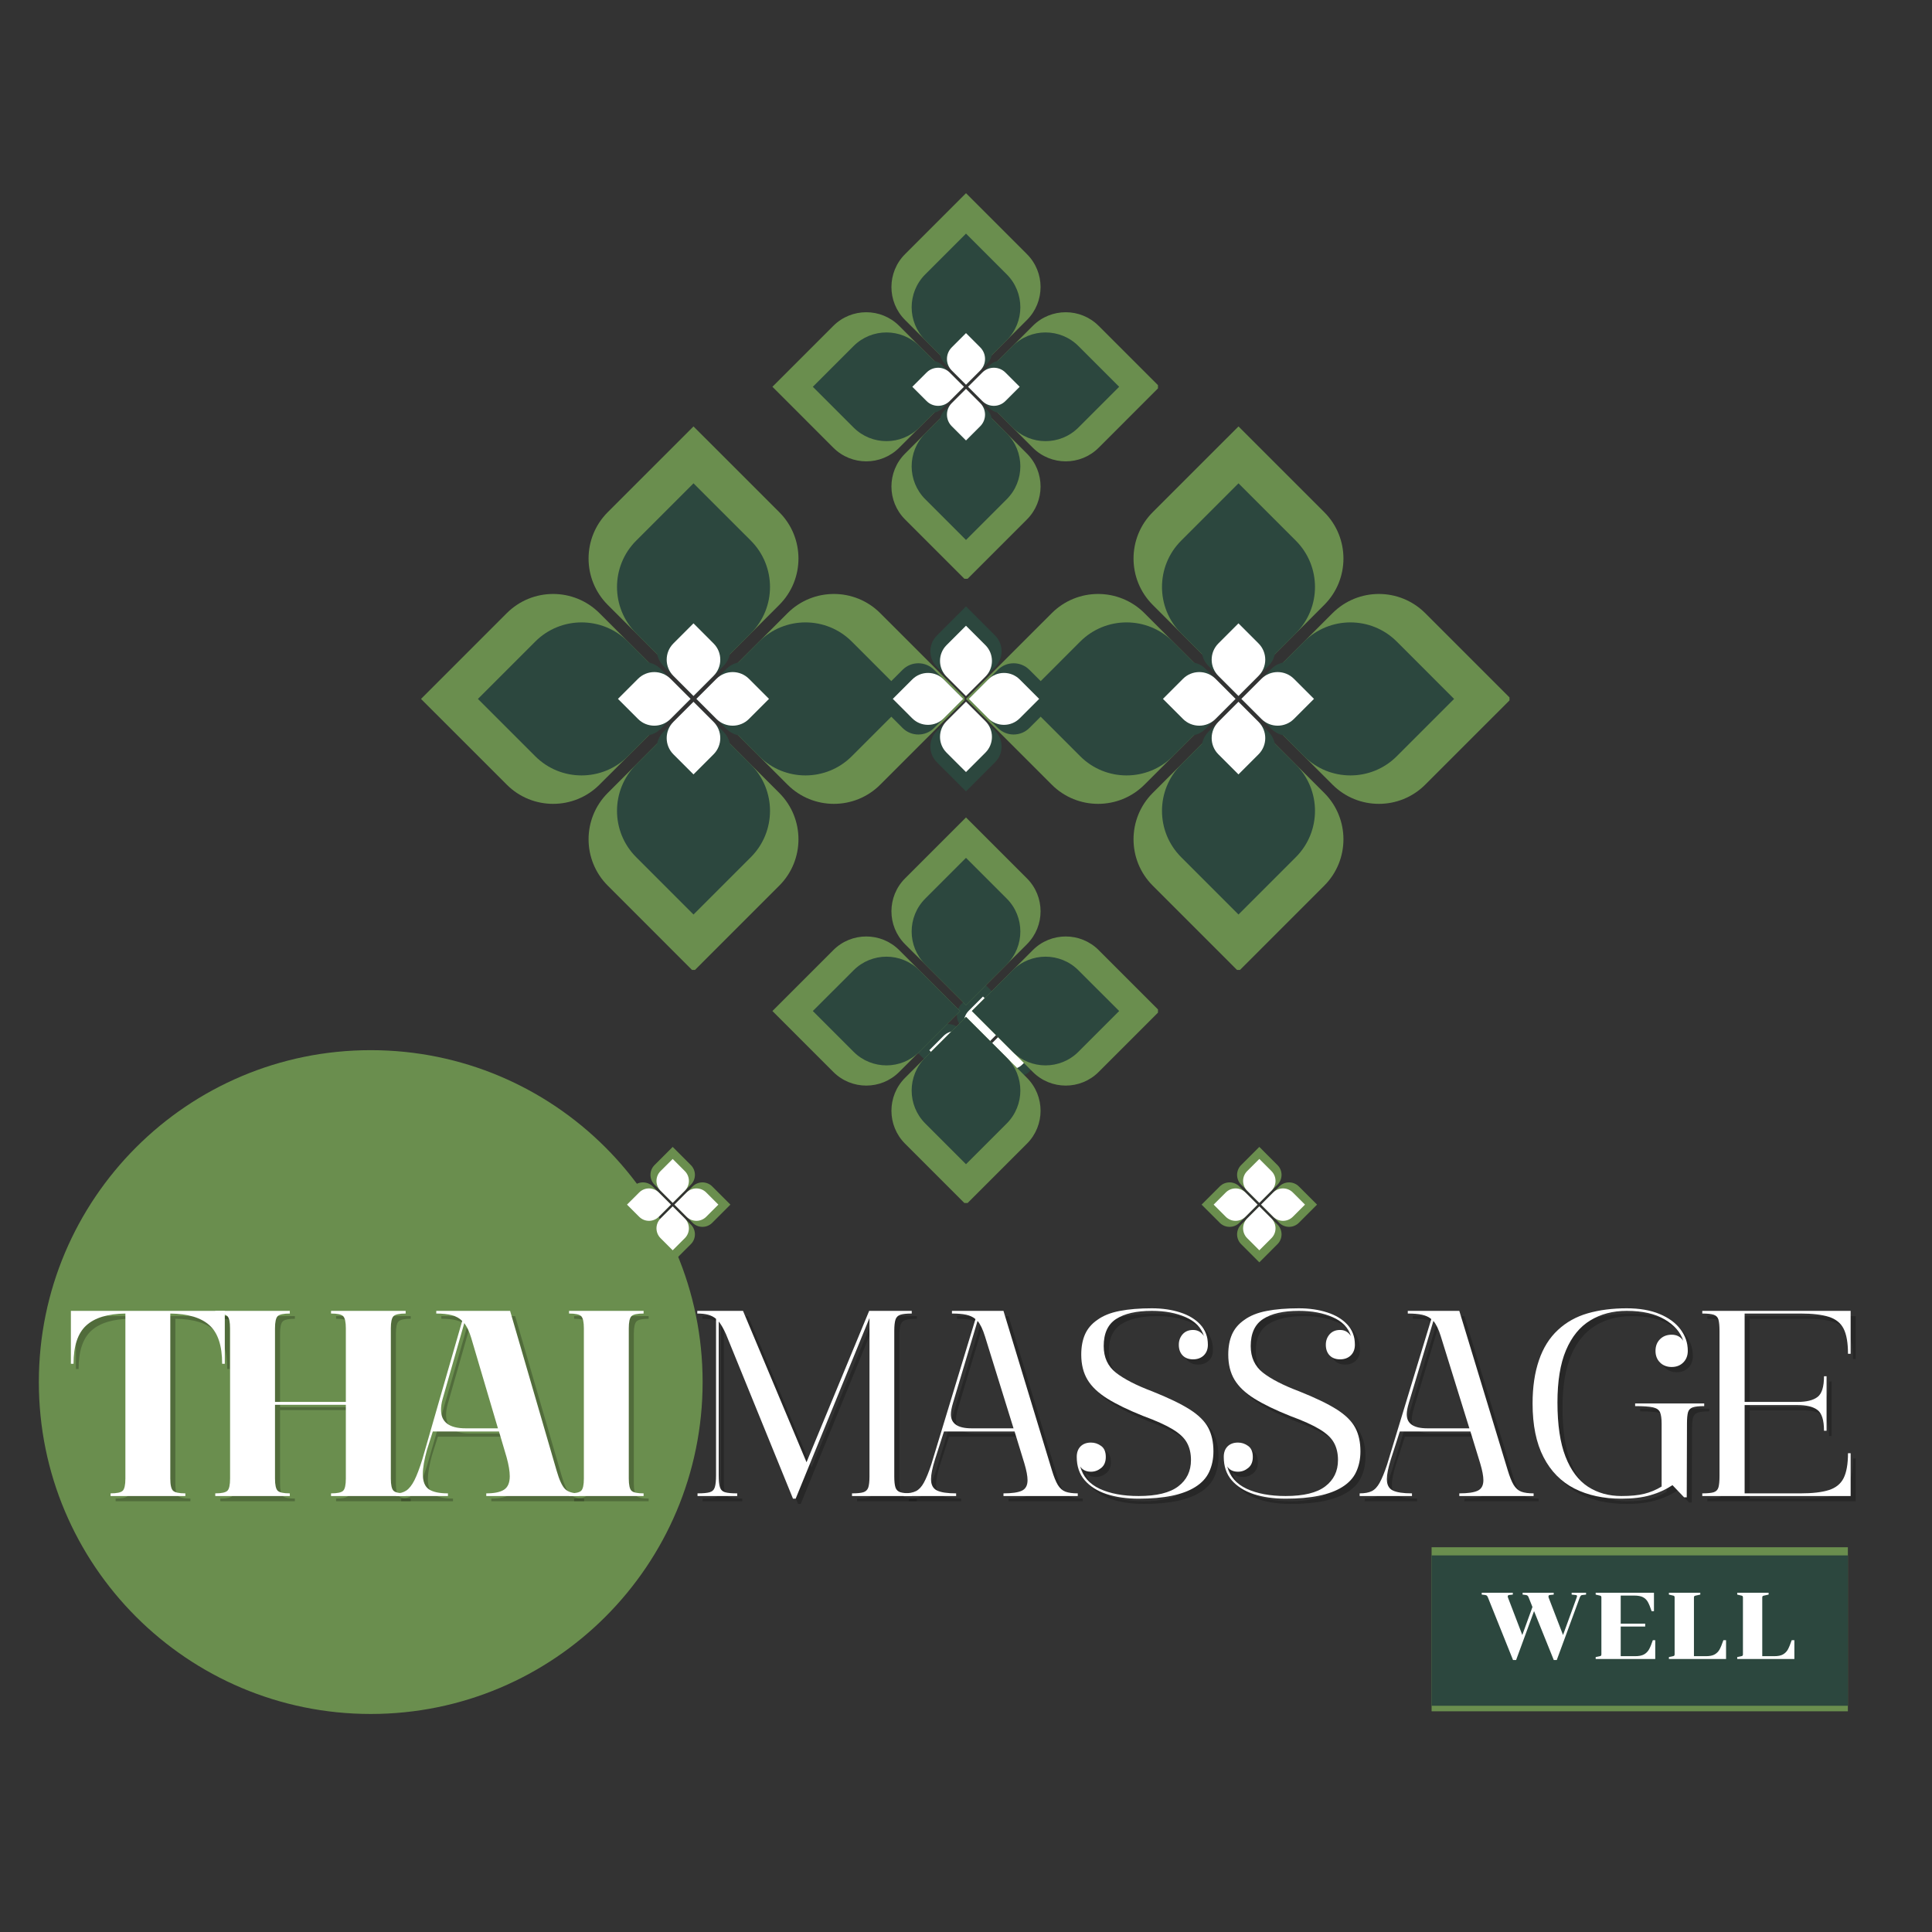 <svg xmlns="http://www.w3.org/2000/svg" xmlns:xlink="http://www.w3.org/1999/xlink" width="500" zoomAndPan="magnify" viewBox="0 0 375 375" height="500" preserveAspectRatio="xMidYMid meet" version="1.0"><rect x="0" y="0" width="375" height="375" fill="#333333" stroke="none"/><defs><g/><clipPath id="a0077e2a93"><path d="M 7.539 203.836 L 136.379 203.836 L 136.379 332.68 L 7.539 332.68 Z M 7.539 203.836 " clip-rule="nonzero"/></clipPath><clipPath id="9e11de75b4"><path d="M 71.957 203.836 C 36.379 203.836 7.539 232.68 7.539 268.258 C 7.539 303.836 36.379 332.68 71.957 332.68 C 107.539 332.68 136.379 303.836 136.379 268.258 C 136.379 232.68 107.539 203.836 71.957 203.836 Z M 71.957 203.836 " clip-rule="nonzero"/></clipPath><clipPath id="106e222017"><path d="M 0.539 0.836 L 129.379 0.836 L 129.379 129.68 L 0.539 129.68 Z M 0.539 0.836 " clip-rule="nonzero"/></clipPath><clipPath id="a0ff305198"><path d="M 64.957 0.836 C 29.379 0.836 0.539 29.68 0.539 65.258 C 0.539 100.836 29.379 129.68 64.957 129.68 C 100.539 129.68 129.379 100.836 129.379 65.258 C 129.379 29.68 100.539 0.836 64.957 0.836 Z M 64.957 0.836 " clip-rule="nonzero"/></clipPath><clipPath id="99e0630528"><rect x="0" width="130" y="0" height="130"/></clipPath><clipPath id="9f0ac621b6"><path d="M 185 190.672 L 196 190.672 L 196 204 L 185 204 Z M 185 190.672 " clip-rule="nonzero"/></clipPath><clipPath id="18e6d3cfad"><path d="M 185 204 L 196 204 L 196 216.922 L 185 216.922 Z M 185 204 " clip-rule="nonzero"/></clipPath><clipPath id="8aef559d77"><path d="M 191 198 L 203.879 198 L 203.879 209 L 191 209 Z M 191 198 " clip-rule="nonzero"/></clipPath><clipPath id="ec5a155dac"><path d="M 177.629 198 L 191 198 L 191 209 L 177.629 209 Z M 177.629 198 " clip-rule="nonzero"/></clipPath><clipPath id="f9a8938b94"><path d="M 33 45.77 L 74 45.77 L 74 98 L 33 98 Z M 33 45.77 " clip-rule="nonzero"/></clipPath><clipPath id="cb9c2d2ea8"><path d="M 33 100 L 74 100 L 74 151.258 L 33 151.258 Z M 33 100 " clip-rule="nonzero"/></clipPath><clipPath id="9cab9a54fe"><path d="M 55 78 L 106.211 78 L 106.211 120 L 55 120 Z M 55 78 " clip-rule="nonzero"/></clipPath><clipPath id="47dda07715"><path d="M 0.719 78 L 53 78 L 53 120 L 0.719 120 Z M 0.719 78 " clip-rule="nonzero"/></clipPath><clipPath id="7cd8b8e0c7"><path d="M 46 80.125 L 61 80.125 L 61 99 L 46 99 Z M 46 80.125 " clip-rule="nonzero"/></clipPath><clipPath id="c1130c7040"><path d="M 46 99 L 61 99 L 61 117.094 L 46 117.094 Z M 46 99 " clip-rule="nonzero"/></clipPath><clipPath id="f7d3f8d005"><path d="M 54 91 L 72.043 91 L 72.043 106 L 54 106 Z M 54 91 " clip-rule="nonzero"/></clipPath><clipPath id="ba2161046e"><path d="M 35.078 91 L 54 91 L 54 106 L 35.078 106 Z M 35.078 91 " clip-rule="nonzero"/></clipPath><clipPath id="4e513693e7"><path d="M 139 45.77 L 180 45.77 L 180 98 L 139 98 Z M 139 45.77 " clip-rule="nonzero"/></clipPath><clipPath id="54de6a130d"><path d="M 139 100 L 180 100 L 180 151.258 L 139 151.258 Z M 139 100 " clip-rule="nonzero"/></clipPath><clipPath id="f85e1e1e17"><path d="M 160 78 L 211.992 78 L 211.992 120 L 160 120 Z M 160 78 " clip-rule="nonzero"/></clipPath><clipPath id="c17a29c293"><path d="M 106.5 78 L 158 78 L 158 120 L 106.5 120 Z M 106.5 78 " clip-rule="nonzero"/></clipPath><clipPath id="5df7858f69"><path d="M 152 80.125 L 167 80.125 L 167 99 L 152 99 Z M 152 80.125 " clip-rule="nonzero"/></clipPath><clipPath id="098a36bcf1"><path d="M 152 99 L 167 99 L 167 117.094 L 152 117.094 Z M 152 99 " clip-rule="nonzero"/></clipPath><clipPath id="2b82f01241"><path d="M 159 91 L 177.824 91 L 177.824 106 L 159 106 Z M 159 91 " clip-rule="nonzero"/></clipPath><clipPath id="e81f361373"><path d="M 140.855 91 L 159 91 L 159 106 L 140.855 106 Z M 140.855 91 " clip-rule="nonzero"/></clipPath><clipPath id="ed6a07bc8f"><path d="M 92 0.5 L 121 0.5 L 121 37 L 92 37 Z M 92 0.5 " clip-rule="nonzero"/></clipPath><clipPath id="0b4e4be2bf"><path d="M 92 39 L 121 39 L 121 75.336 L 92 75.336 Z M 92 39 " clip-rule="nonzero"/></clipPath><clipPath id="9eab57ca01"><path d="M 107 23 L 143.762 23 L 143.762 53 L 107 53 Z M 107 23 " clip-rule="nonzero"/></clipPath><clipPath id="bd920dcde7"><path d="M 68.926 23 L 106 23 L 106 53 L 68.926 53 Z M 68.926 23 " clip-rule="nonzero"/></clipPath><clipPath id="08ca92525d"><path d="M 101 24.91 L 112 24.91 L 112 38 L 101 38 Z M 101 24.91 " clip-rule="nonzero"/></clipPath><clipPath id="76a193b246"><path d="M 101 38 L 112 38 L 112 51.059 L 101 51.059 Z M 101 38 " clip-rule="nonzero"/></clipPath><clipPath id="d6c80ea8d5"><path d="M 106 33 L 119.48 33 L 119.48 44 L 106 44 Z M 106 33 " clip-rule="nonzero"/></clipPath><clipPath id="c943d2ee2b"><path d="M 93.332 33 L 107 33 L 107 44 L 93.332 44 Z M 93.332 33 " clip-rule="nonzero"/></clipPath><clipPath id="aa7b782801"><path d="M 92 121.664 L 121 121.664 L 121 159 L 92 159 Z M 92 121.664 " clip-rule="nonzero"/></clipPath><clipPath id="b4730cb564"><path d="M 92 160 L 121 160 L 121 196.5 L 92 196.5 Z M 92 160 " clip-rule="nonzero"/></clipPath><clipPath id="a448d9f1c0"><path d="M 107 144 L 143.762 144 L 143.762 174 L 107 174 Z M 107 144 " clip-rule="nonzero"/></clipPath><clipPath id="0242516ce2"><path d="M 68.926 144 L 106 144 L 106 174 L 68.926 174 Z M 68.926 144 " clip-rule="nonzero"/></clipPath><clipPath id="2adc1a2fa6"><path d="M 99 80.703 L 114 80.703 L 114 99 L 99 99 Z M 99 80.703 " clip-rule="nonzero"/></clipPath><clipPath id="335c7e1e4d"><path d="M 99 99 L 114 99 L 114 116.77 L 99 116.77 Z M 99 99 " clip-rule="nonzero"/></clipPath><clipPath id="3b922b50e6"><path d="M 107 91 L 124.613 91 L 124.613 106 L 107 106 Z M 107 91 " clip-rule="nonzero"/></clipPath><clipPath id="acd7293bd8"><path d="M 88.547 91 L 106 91 L 106 106 L 88.547 106 Z M 88.547 91 " clip-rule="nonzero"/></clipPath><clipPath id="cccf9b0af1"><rect x="0" width="213" y="0" height="197"/></clipPath><clipPath id="e967ba3b48"><path d="M 126 222.613 L 135 222.613 L 135 234 L 126 234 Z M 126 222.613 " clip-rule="nonzero"/></clipPath><clipPath id="35830b191b"><path d="M 126 234 L 135 234 L 135 245.113 L 126 245.113 Z M 126 234 " clip-rule="nonzero"/></clipPath><clipPath id="da424b78d7"><path d="M 130 229 L 141.863 229 L 141.863 239 L 130 239 Z M 130 229 " clip-rule="nonzero"/></clipPath><clipPath id="fc59f13455"><path d="M 119.363 229 L 131 229 L 131 239 L 119.363 239 Z M 119.363 229 " clip-rule="nonzero"/></clipPath><clipPath id="2e6e10f2f3"><path d="M 240 222.613 L 249 222.613 L 249 234 L 240 234 Z M 240 222.613 " clip-rule="nonzero"/></clipPath><clipPath id="75cb241fe3"><path d="M 240 234 L 249 234 L 249 245.113 L 240 245.113 Z M 240 234 " clip-rule="nonzero"/></clipPath><clipPath id="ec5310566a"><path d="M 244 229 L 255.727 229 L 255.727 239 L 244 239 Z M 244 229 " clip-rule="nonzero"/></clipPath><clipPath id="d5f8520be5"><path d="M 233.227 229 L 245 229 L 245 239 L 233.227 239 Z M 233.227 229 " clip-rule="nonzero"/></clipPath><clipPath id="6f7ed58471"><path d="M 47.871 0.324 L 128.672 0.324 L 128.672 32.156 L 47.871 32.156 Z M 47.871 0.324 " clip-rule="nonzero"/></clipPath><clipPath id="401decdfa2"><path d="M 47.871 1 L 128.672 1 L 128.672 32 L 47.871 32 Z M 47.871 1 " clip-rule="nonzero"/></clipPath><clipPath id="7129a757ad"><rect x="0" width="145" y="0" height="33"/></clipPath><clipPath id="a572493c57"><rect x="0" width="351" y="0" height="104"/></clipPath></defs><g clip-path="url(#a0077e2a93)"><g clip-path="url(#9e11de75b4)"><g transform="matrix(1, 0, 0, 1, 7, 203)"><g clip-path="url(#99e0630528)"><g clip-path="url(#106e222017)"><g clip-path="url(#a0ff305198)"><path fill="#6a8e4e" d="M 0.539 0.836 L 129.379 0.836 L 129.379 129.68 L 0.539 129.68 Z M 0.539 0.836 " fill-opacity="1" fill-rule="nonzero"/></g></g></g></g></g></g><g clip-path="url(#9f0ac621b6)"><path fill="#2c473e" d="M 190.797 190.672 L 194.941 194.816 C 196.176 196.051 196.176 198.059 194.941 199.293 L 190.797 203.438 L 186.652 199.293 C 185.418 198.059 185.418 196.051 186.652 194.816 Z M 190.797 190.672 " fill-opacity="1" fill-rule="nonzero"/></g><path fill="#ffffff" d="M 190.797 193.422 L 193.566 196.191 C 194.801 197.426 194.801 199.434 193.566 200.668 L 190.797 203.438 L 188.027 200.668 C 186.789 199.434 186.789 197.426 188.027 196.191 Z M 190.797 193.422 " fill-opacity="1" fill-rule="nonzero"/><g clip-path="url(#18e6d3cfad)"><path fill="#2c473e" d="M 190.797 217.004 L 186.652 212.859 C 185.418 211.625 185.418 209.617 186.652 208.383 L 190.797 204.238 L 194.941 208.383 C 196.176 209.617 196.176 211.625 194.941 212.859 Z M 190.797 217.004 " fill-opacity="1" fill-rule="nonzero"/></g><path fill="#ffffff" d="M 190.797 214.258 L 188.027 211.484 C 186.789 210.25 186.789 208.242 188.027 207.008 L 190.797 204.238 L 193.566 207.008 C 194.801 208.242 194.801 210.25 193.566 211.484 Z M 190.797 214.258 " fill-opacity="1" fill-rule="nonzero"/><g clip-path="url(#8aef559d77)"><path fill="#2c473e" d="M 203.965 203.84 L 199.82 207.98 C 198.582 209.219 196.578 209.219 195.34 207.98 L 191.195 203.84 L 195.34 199.695 C 196.578 198.457 198.582 198.457 199.82 199.695 Z M 203.965 203.84 " fill-opacity="1" fill-rule="nonzero"/></g><path fill="#ffffff" d="M 201.215 203.84 L 198.445 206.609 C 197.207 207.844 195.203 207.844 193.965 206.609 L 191.195 203.84 L 193.965 201.066 C 195.203 199.832 197.207 199.832 198.445 201.066 Z M 201.215 203.84 " fill-opacity="1" fill-rule="nonzero"/><g clip-path="url(#ec5a155dac)"><path fill="#2c473e" d="M 177.629 203.84 L 181.773 199.695 C 183.012 198.457 185.016 198.457 186.254 199.695 L 190.398 203.84 L 186.254 207.98 C 185.016 209.219 183.012 209.219 181.773 207.98 Z M 177.629 203.84 " fill-opacity="1" fill-rule="nonzero"/></g><path fill="#ffffff" d="M 180.379 203.84 L 183.148 201.066 C 184.383 199.832 186.391 199.832 187.629 201.066 L 190.398 203.84 L 187.629 206.609 C 186.391 207.844 184.383 207.844 183.148 206.609 Z M 180.379 203.84 " fill-opacity="1" fill-rule="nonzero"/><g transform="matrix(1, 0, 0, 1, 81, 37)"><g clip-path="url(#cccf9b0af1)"><g clip-path="url(#f9a8938b94)"><path fill="#6a8e4e" d="M 53.609 45.77 L 70.258 62.414 C 75.223 67.379 75.223 75.441 70.258 80.406 L 53.609 97.051 L 36.961 80.406 C 32 75.441 32 67.379 36.961 62.414 Z M 53.609 45.77 " fill-opacity="1" fill-rule="nonzero"/></g><path fill="#2c473e" d="M 53.609 56.812 L 64.738 67.938 C 69.699 72.902 69.699 80.961 64.738 85.926 L 53.609 97.051 L 42.484 85.926 C 37.52 80.961 37.52 72.902 42.484 67.938 Z M 53.609 56.812 " fill-opacity="1" fill-rule="nonzero"/><g clip-path="url(#cb9c2d2ea8)"><path fill="#6a8e4e" d="M 53.609 151.551 L 36.965 134.902 C 32 129.938 32 121.875 36.965 116.91 L 53.609 100.266 L 70.258 116.91 C 75.223 121.875 75.223 129.938 70.258 134.902 Z M 53.609 151.551 " fill-opacity="1" fill-rule="nonzero"/></g><path fill="#2c473e" d="M 53.609 140.508 L 42.484 129.379 C 37.52 124.418 37.52 116.355 42.484 111.391 L 53.609 100.266 L 64.738 111.391 C 69.699 116.355 69.699 124.418 64.738 129.379 Z M 53.609 140.508 " fill-opacity="1" fill-rule="nonzero"/><g clip-path="url(#9cab9a54fe)"><path fill="#6a8e4e" d="M 106.5 98.66 L 89.852 115.305 C 84.891 120.27 76.828 120.27 71.863 115.305 L 55.215 98.66 L 71.863 82.012 C 76.828 77.047 84.891 77.047 89.852 82.012 Z M 106.5 98.66 " fill-opacity="1" fill-rule="nonzero"/></g><path fill="#2c473e" d="M 95.457 98.66 L 84.332 109.785 C 79.367 114.75 71.309 114.75 66.344 109.785 L 55.215 98.66 L 66.344 87.531 C 71.309 82.566 79.367 82.566 84.332 87.531 Z M 95.457 98.66 " fill-opacity="1" fill-rule="nonzero"/><g clip-path="url(#47dda07715)"><path fill="#6a8e4e" d="M 0.719 98.66 L 17.367 82.012 C 22.332 77.047 30.395 77.047 35.355 82.012 L 52.004 98.66 L 35.355 115.305 C 30.395 120.27 22.332 120.27 17.367 115.305 Z M 0.719 98.66 " fill-opacity="1" fill-rule="nonzero"/></g><path fill="#2c473e" d="M 11.762 98.66 L 22.891 87.531 C 27.852 82.566 35.914 82.566 40.879 87.531 L 52.004 98.66 L 40.879 109.785 C 35.914 114.75 27.852 114.75 22.891 109.785 Z M 11.762 98.66 " fill-opacity="1" fill-rule="nonzero"/><g clip-path="url(#7cd8b8e0c7)"><path fill="#2c473e" d="M 53.605 80.125 L 59.438 85.957 C 61.176 87.695 61.176 90.52 59.438 92.258 L 53.605 98.09 L 47.773 92.258 C 46.035 90.52 46.035 87.695 47.773 85.957 Z M 53.605 80.125 " fill-opacity="1" fill-rule="nonzero"/></g><path fill="#ffffff" d="M 53.605 83.992 L 57.5 87.891 C 59.242 89.629 59.242 92.453 57.5 94.191 L 53.605 98.09 L 49.707 94.191 C 47.969 92.453 47.969 89.629 49.707 87.891 Z M 53.605 83.992 " fill-opacity="1" fill-rule="nonzero"/><g clip-path="url(#c1130c7040)"><path fill="#2c473e" d="M 53.605 117.18 L 47.773 111.348 C 46.035 109.609 46.035 106.785 47.773 105.047 L 53.605 99.215 L 59.438 105.047 C 61.176 106.785 61.176 109.609 59.438 111.348 Z M 53.605 117.18 " fill-opacity="1" fill-rule="nonzero"/></g><path fill="#ffffff" d="M 53.605 113.312 L 49.707 109.414 C 47.969 107.676 47.969 104.852 49.707 103.113 L 53.605 99.215 L 57.5 103.113 C 59.242 104.852 59.242 107.676 57.5 109.414 Z M 53.605 113.312 " fill-opacity="1" fill-rule="nonzero"/><g clip-path="url(#f7d3f8d005)"><path fill="#2c473e" d="M 72.133 98.652 L 66.301 104.484 C 64.562 106.223 61.738 106.223 60 104.484 L 54.168 98.652 L 60 92.82 C 61.738 91.082 64.562 91.082 66.301 92.82 Z M 72.133 98.652 " fill-opacity="1" fill-rule="nonzero"/></g><path fill="#ffffff" d="M 68.262 98.652 L 64.367 102.551 C 62.629 104.289 59.805 104.289 58.066 102.551 L 54.168 98.652 L 58.066 94.754 C 59.805 93.016 62.629 93.016 64.367 94.754 Z M 68.262 98.652 " fill-opacity="1" fill-rule="nonzero"/><g clip-path="url(#ba2161046e)"><path fill="#2c473e" d="M 35.078 98.652 L 40.91 92.82 C 42.648 91.082 45.473 91.082 47.211 92.82 L 53.043 98.652 L 47.211 104.484 C 45.473 106.223 42.648 106.223 40.91 104.484 Z M 35.078 98.652 " fill-opacity="1" fill-rule="nonzero"/></g><path fill="#ffffff" d="M 38.945 98.652 L 42.844 94.754 C 44.582 93.016 47.406 93.016 49.145 94.754 L 53.043 98.652 L 49.145 102.551 C 47.406 104.289 44.582 104.289 42.844 102.551 Z M 38.945 98.652 " fill-opacity="1" fill-rule="nonzero"/><g clip-path="url(#4e513693e7)"><path fill="#6a8e4e" d="M 159.391 45.77 L 176.039 62.414 C 181.004 67.379 181.004 75.441 176.039 80.406 L 159.391 97.051 L 142.742 80.406 C 137.777 75.441 137.777 67.379 142.742 62.414 Z M 159.391 45.77 " fill-opacity="1" fill-rule="nonzero"/></g><path fill="#2c473e" d="M 159.391 56.812 L 170.516 67.938 C 175.48 72.902 175.48 80.961 170.516 85.926 L 159.391 97.051 L 148.266 85.926 C 143.301 80.961 143.301 72.902 148.266 67.938 Z M 159.391 56.812 " fill-opacity="1" fill-rule="nonzero"/><g clip-path="url(#54de6a130d)"><path fill="#6a8e4e" d="M 159.391 151.551 L 142.742 134.902 C 137.777 129.938 137.777 121.875 142.742 116.91 L 159.391 100.266 L 176.039 116.91 C 181.004 121.875 181.004 129.938 176.039 134.902 Z M 159.391 151.551 " fill-opacity="1" fill-rule="nonzero"/></g><path fill="#2c473e" d="M 159.391 140.508 L 148.266 129.379 C 143.301 124.418 143.301 116.355 148.266 111.391 L 159.391 100.266 L 170.516 111.391 C 175.48 116.355 175.48 124.418 170.516 129.379 Z M 159.391 140.508 " fill-opacity="1" fill-rule="nonzero"/><g clip-path="url(#f85e1e1e17)"><path fill="#6a8e4e" d="M 212.281 98.66 L 195.633 115.305 C 190.668 120.27 182.609 120.27 177.645 115.305 L 160.996 98.66 L 177.645 82.012 C 182.609 77.047 190.668 77.047 195.633 82.012 Z M 212.281 98.66 " fill-opacity="1" fill-rule="nonzero"/></g><path fill="#2c473e" d="M 201.238 98.66 L 190.113 109.785 C 185.148 114.75 177.086 114.75 172.121 109.785 L 160.996 98.66 L 172.121 87.531 C 177.086 82.566 185.148 82.566 190.113 87.531 Z M 201.238 98.66 " fill-opacity="1" fill-rule="nonzero"/><g clip-path="url(#c17a29c293)"><path fill="#6a8e4e" d="M 106.5 98.66 L 123.148 82.012 C 128.113 77.047 136.172 77.047 141.137 82.012 L 157.785 98.66 L 141.137 115.305 C 136.172 120.27 128.113 120.27 123.148 115.305 Z M 106.5 98.66 " fill-opacity="1" fill-rule="nonzero"/></g><path fill="#2c473e" d="M 117.543 98.66 L 128.668 87.531 C 133.633 82.566 141.695 82.566 146.66 87.531 L 157.785 98.66 L 146.66 109.785 C 141.695 114.75 133.633 114.75 128.668 109.785 Z M 117.543 98.66 " fill-opacity="1" fill-rule="nonzero"/><g clip-path="url(#5df7858f69)"><path fill="#2c473e" d="M 159.383 80.125 L 165.215 85.957 C 166.957 87.695 166.957 90.52 165.215 92.258 L 159.383 98.09 L 153.555 92.258 C 151.812 90.52 151.812 87.695 153.555 85.957 Z M 159.383 80.125 " fill-opacity="1" fill-rule="nonzero"/></g><path fill="#ffffff" d="M 159.383 83.992 L 163.281 87.891 C 165.02 89.629 165.02 92.453 163.281 94.191 L 159.383 98.09 L 155.488 94.191 C 153.75 92.453 153.75 89.629 155.488 87.891 Z M 159.383 83.992 " fill-opacity="1" fill-rule="nonzero"/><g clip-path="url(#098a36bcf1)"><path fill="#2c473e" d="M 159.383 117.18 L 153.555 111.348 C 151.812 109.609 151.812 106.785 153.555 105.047 L 159.383 99.215 L 165.215 105.047 C 166.957 106.785 166.957 109.609 165.215 111.348 Z M 159.383 117.18 " fill-opacity="1" fill-rule="nonzero"/></g><path fill="#ffffff" d="M 159.383 113.312 L 155.488 109.414 C 153.75 107.676 153.75 104.852 155.488 103.113 L 159.383 99.215 L 163.281 103.113 C 165.02 104.852 165.02 107.676 163.281 109.414 Z M 159.383 113.312 " fill-opacity="1" fill-rule="nonzero"/><g clip-path="url(#2b82f01241)"><path fill="#2c473e" d="M 177.91 98.652 L 172.082 104.484 C 170.34 106.223 167.52 106.223 165.777 104.484 L 159.945 98.652 L 165.777 92.82 C 167.52 91.082 170.34 91.082 172.082 92.82 Z M 177.91 98.652 " fill-opacity="1" fill-rule="nonzero"/></g><path fill="#ffffff" d="M 174.043 98.652 L 170.145 102.551 C 168.406 104.289 165.582 104.289 163.844 102.551 L 159.945 98.652 L 163.844 94.754 C 165.582 93.016 168.406 93.016 170.145 94.754 Z M 174.043 98.652 " fill-opacity="1" fill-rule="nonzero"/><g clip-path="url(#e81f361373)"><path fill="#2c473e" d="M 140.855 98.652 L 146.688 92.82 C 148.43 91.082 151.25 91.082 152.992 92.82 L 158.82 98.652 L 152.992 104.484 C 151.25 106.223 148.43 106.223 146.688 104.484 Z M 140.855 98.652 " fill-opacity="1" fill-rule="nonzero"/></g><path fill="#ffffff" d="M 144.727 98.652 L 148.621 94.754 C 150.363 93.016 153.188 93.016 154.926 94.754 L 158.82 98.652 L 154.926 102.551 C 153.188 104.289 150.363 104.289 148.621 102.551 Z M 144.727 98.652 " fill-opacity="1" fill-rule="nonzero"/><g clip-path="url(#ed6a07bc8f)"><path fill="#6a8e4e" d="M 106.5 0.5 L 118.328 12.328 C 121.855 15.855 121.855 21.582 118.328 25.109 L 106.5 36.934 L 94.672 25.109 C 91.145 21.582 91.145 15.855 94.672 12.328 Z M 106.5 0.5 " fill-opacity="1" fill-rule="nonzero"/></g><path fill="#2c473e" d="M 106.5 8.344 L 114.406 16.25 C 117.93 19.777 117.93 25.504 114.406 29.031 L 106.5 36.934 L 98.594 29.031 C 95.07 25.504 95.07 19.777 98.594 16.25 Z M 106.5 8.344 " fill-opacity="1" fill-rule="nonzero"/><g clip-path="url(#0b4e4be2bf)"><path fill="#6a8e4e" d="M 106.5 75.652 L 94.672 63.824 C 91.145 60.297 91.145 54.57 94.672 51.043 L 106.5 39.215 L 118.328 51.043 C 121.855 54.57 121.855 60.297 118.328 63.824 Z M 106.5 75.652 " fill-opacity="1" fill-rule="nonzero"/></g><path fill="#2c473e" d="M 106.5 67.805 L 98.594 59.902 C 95.07 56.375 95.07 50.648 98.594 47.121 L 106.5 39.219 L 114.406 47.121 C 117.93 50.648 117.93 56.375 114.406 59.902 Z M 106.5 67.805 " fill-opacity="1" fill-rule="nonzero"/><g clip-path="url(#9eab57ca01)"><path fill="#6a8e4e" d="M 144.074 38.074 L 132.25 49.902 C 128.723 53.43 122.996 53.43 119.469 49.902 L 107.641 38.074 L 119.469 26.25 C 122.996 22.723 128.723 22.723 132.25 26.25 Z M 144.074 38.074 " fill-opacity="1" fill-rule="nonzero"/></g><path fill="#2c473e" d="M 136.23 38.074 L 128.324 45.98 C 124.801 49.508 119.074 49.508 115.547 45.98 L 107.641 38.074 L 115.547 30.172 C 119.074 26.645 124.801 26.645 128.324 30.172 Z M 136.23 38.074 " fill-opacity="1" fill-rule="nonzero"/><g clip-path="url(#bd920dcde7)"><path fill="#6a8e4e" d="M 68.926 38.074 L 80.75 26.25 C 84.277 22.723 90.004 22.723 93.531 26.25 L 105.359 38.074 L 93.531 49.902 C 90.004 53.43 84.277 53.43 80.75 49.902 Z M 68.926 38.074 " fill-opacity="1" fill-rule="nonzero"/></g><path fill="#2c473e" d="M 76.77 38.074 L 84.676 30.172 C 88.199 26.645 93.926 26.645 97.453 30.172 L 105.359 38.074 L 97.453 45.98 C 93.926 49.508 88.199 49.508 84.676 45.98 Z M 76.77 38.074 " fill-opacity="1" fill-rule="nonzero"/><g clip-path="url(#08ca92525d)"><path fill="#2c473e" d="M 106.5 24.91 L 110.645 29.055 C 111.879 30.289 111.879 32.297 110.645 33.531 L 106.5 37.676 L 102.355 33.531 C 101.121 32.297 101.121 30.289 102.355 29.055 Z M 106.5 24.91 " fill-opacity="1" fill-rule="nonzero"/></g><path fill="#ffffff" d="M 106.5 27.656 L 109.27 30.43 C 110.504 31.664 110.504 33.672 109.27 34.906 L 106.5 37.676 L 103.73 34.906 C 102.496 33.672 102.496 31.664 103.73 30.43 Z M 106.5 27.656 " fill-opacity="1" fill-rule="nonzero"/><g clip-path="url(#76a193b246)"><path fill="#2c473e" d="M 106.5 51.242 L 102.355 47.098 C 101.121 45.863 101.121 43.855 102.355 42.621 L 106.5 38.477 L 110.645 42.621 C 111.879 43.855 111.879 45.863 110.645 47.098 Z M 106.5 51.242 " fill-opacity="1" fill-rule="nonzero"/></g><path fill="#ffffff" d="M 106.5 48.492 L 103.73 45.723 C 102.496 44.488 102.496 42.48 103.73 41.246 L 106.5 38.477 L 109.27 41.246 C 110.504 42.48 110.504 44.488 109.27 45.723 Z M 106.5 48.492 " fill-opacity="1" fill-rule="nonzero"/><g clip-path="url(#d6c80ea8d5)"><path fill="#2c473e" d="M 119.664 38.074 L 115.523 42.219 C 114.285 43.457 112.281 43.457 111.043 42.219 L 106.898 38.074 L 111.043 33.93 C 112.281 32.695 114.285 32.695 115.523 33.93 Z M 119.664 38.074 " fill-opacity="1" fill-rule="nonzero"/></g><path fill="#ffffff" d="M 116.918 38.074 L 114.148 40.844 C 112.91 42.082 110.906 42.082 109.668 40.844 L 106.898 38.074 L 109.668 35.305 C 110.906 34.07 112.91 34.07 114.148 35.305 Z M 116.918 38.074 " fill-opacity="1" fill-rule="nonzero"/><g clip-path="url(#c943d2ee2b)"><path fill="#2c473e" d="M 93.332 38.074 L 97.477 33.93 C 98.715 32.695 100.719 32.695 101.957 33.93 L 106.102 38.074 L 101.957 42.219 C 100.719 43.457 98.715 43.457 97.477 42.219 Z M 93.332 38.074 " fill-opacity="1" fill-rule="nonzero"/></g><path fill="#ffffff" d="M 96.082 38.074 L 98.852 35.305 C 100.086 34.07 102.094 34.07 103.332 35.305 L 106.102 38.074 L 103.332 40.844 C 102.094 42.082 100.086 42.082 98.852 40.844 Z M 96.082 38.074 " fill-opacity="1" fill-rule="nonzero"/><g clip-path="url(#aa7b782801)"><path fill="#6a8e4e" d="M 106.5 121.664 L 118.328 133.492 C 121.855 137.02 121.855 142.746 118.328 146.273 L 106.5 158.098 L 94.672 146.273 C 91.145 142.746 91.145 137.02 94.672 133.492 Z M 106.5 121.664 " fill-opacity="1" fill-rule="nonzero"/></g><path fill="#2c473e" d="M 106.5 129.508 L 114.406 137.414 C 117.93 140.941 117.93 146.668 114.406 150.195 L 106.5 158.098 L 98.594 150.195 C 95.07 146.668 95.07 140.941 98.594 137.414 Z M 106.5 129.508 " fill-opacity="1" fill-rule="nonzero"/><g clip-path="url(#b4730cb564)"><path fill="#6a8e4e" d="M 106.5 196.816 L 94.672 184.988 C 91.145 181.461 91.145 175.734 94.672 172.207 L 106.5 160.383 L 118.328 172.207 C 121.855 175.734 121.855 181.461 118.328 184.988 Z M 106.5 196.816 " fill-opacity="1" fill-rule="nonzero"/></g><path fill="#2c473e" d="M 106.5 188.973 L 98.594 181.066 C 95.07 177.539 95.07 171.812 98.594 168.285 L 106.5 160.383 L 114.406 168.285 C 117.93 171.812 117.93 177.539 114.406 181.066 Z M 106.5 188.973 " fill-opacity="1" fill-rule="nonzero"/><g clip-path="url(#a448d9f1c0)"><path fill="#6a8e4e" d="M 144.074 159.238 L 132.25 171.066 C 128.723 174.594 122.996 174.594 119.469 171.066 L 107.641 159.238 L 119.469 147.414 C 122.996 143.887 128.723 143.887 132.25 147.414 Z M 144.074 159.238 " fill-opacity="1" fill-rule="nonzero"/></g><path fill="#2c473e" d="M 136.23 159.238 L 128.324 167.145 C 124.801 170.672 119.074 170.672 115.547 167.145 L 107.641 159.238 L 115.547 151.336 C 119.074 147.809 124.801 147.809 128.324 151.336 Z M 136.23 159.238 " fill-opacity="1" fill-rule="nonzero"/><g clip-path="url(#0242516ce2)"><path fill="#6a8e4e" d="M 68.926 159.238 L 80.75 147.414 C 84.277 143.887 90.004 143.887 93.531 147.414 L 105.359 159.238 L 93.531 171.066 C 90.004 174.594 84.277 174.594 80.75 171.066 Z M 68.926 159.238 " fill-opacity="1" fill-rule="nonzero"/></g><path fill="#2c473e" d="M 76.77 159.238 L 84.676 151.336 C 88.199 147.809 93.926 147.809 97.453 151.336 L 105.359 159.238 L 97.453 167.145 C 93.926 170.672 88.199 170.672 84.676 167.145 Z M 76.77 159.238 " fill-opacity="1" fill-rule="nonzero"/><g clip-path="url(#2adc1a2fa6)"><path fill="#2c473e" d="M 106.496 80.703 L 112.145 86.355 C 113.832 88.039 113.832 90.773 112.145 92.461 L 106.496 98.109 L 100.848 92.461 C 99.16 90.773 99.16 88.039 100.848 86.355 Z M 106.496 80.703 " fill-opacity="1" fill-rule="nonzero"/></g><path fill="#ffffff" d="M 106.496 84.453 L 110.273 88.227 C 111.957 89.914 111.957 92.648 110.273 94.332 L 106.496 98.109 L 102.719 94.332 C 101.035 92.648 101.035 89.914 102.719 88.227 Z M 106.496 84.453 " fill-opacity="1" fill-rule="nonzero"/><g clip-path="url(#335c7e1e4d)"><path fill="#2c473e" d="M 106.496 116.605 L 100.848 110.953 C 99.16 109.27 99.16 106.535 100.848 104.848 L 106.496 99.199 L 112.145 104.848 C 113.832 106.535 113.832 109.27 112.145 110.953 Z M 106.496 116.605 " fill-opacity="1" fill-rule="nonzero"/></g><path fill="#ffffff" d="M 106.496 112.855 L 102.719 109.082 C 101.035 107.395 101.035 104.66 102.719 102.977 L 106.496 99.199 L 110.273 102.977 C 111.957 104.66 111.957 107.395 110.273 109.082 Z M 106.496 112.855 " fill-opacity="1" fill-rule="nonzero"/><g clip-path="url(#3b922b50e6)"><path fill="#2c473e" d="M 124.445 98.652 L 118.797 104.305 C 117.109 105.988 114.375 105.988 112.691 104.305 L 107.043 98.652 L 112.691 93.004 C 114.375 91.32 117.109 91.32 118.797 93.004 Z M 124.445 98.652 " fill-opacity="1" fill-rule="nonzero"/></g><path fill="#ffffff" d="M 120.699 98.652 L 116.922 102.43 C 115.238 104.113 112.504 104.113 110.816 102.43 L 107.043 98.652 L 110.816 94.879 C 112.504 93.195 115.238 93.195 116.922 94.879 Z M 120.699 98.652 " fill-opacity="1" fill-rule="nonzero"/><g clip-path="url(#acd7293bd8)"><path fill="#2c473e" d="M 88.547 98.652 L 94.195 93.004 C 95.883 91.32 98.617 91.32 100.301 93.004 L 105.953 98.652 L 100.301 104.305 C 98.617 105.988 95.883 105.988 94.195 104.305 Z M 88.547 98.652 " fill-opacity="1" fill-rule="nonzero"/></g><path fill="#ffffff" d="M 92.293 98.652 L 96.07 94.879 C 97.754 93.195 100.492 93.195 102.176 94.879 L 105.953 98.652 L 102.176 102.43 C 100.492 104.113 97.754 104.113 96.07 102.43 Z M 92.293 98.652 " fill-opacity="1" fill-rule="nonzero"/></g></g><g clip-path="url(#e967ba3b48)"><path fill="#6a8e4e" d="M 130.57 222.613 L 134.094 226.141 C 135.148 227.191 135.148 228.898 134.094 229.949 L 130.57 233.477 L 127.043 229.949 C 125.992 228.898 125.992 227.191 127.043 226.141 Z M 130.57 222.613 " fill-opacity="1" fill-rule="nonzero"/></g><path fill="#ffffff" d="M 130.57 224.953 L 132.926 227.309 C 133.977 228.359 133.977 230.066 132.926 231.117 L 130.57 233.477 L 128.211 231.117 C 127.16 230.066 127.16 228.359 128.211 227.309 Z M 130.57 224.953 " fill-opacity="1" fill-rule="nonzero"/><g clip-path="url(#35830b191b)"><path fill="#6a8e4e" d="M 130.57 245.02 L 127.043 241.492 C 125.992 240.441 125.992 238.734 127.043 237.684 L 130.57 234.156 L 134.094 237.684 C 135.148 238.734 135.148 240.441 134.094 241.492 Z M 130.57 245.02 " fill-opacity="1" fill-rule="nonzero"/></g><path fill="#ffffff" d="M 130.57 242.68 L 128.211 240.324 C 127.16 239.273 127.16 237.566 128.211 236.512 L 130.57 234.156 L 132.926 236.512 C 133.977 237.566 133.977 239.273 132.926 240.324 Z M 130.57 242.68 " fill-opacity="1" fill-rule="nonzero"/><g clip-path="url(#da424b78d7)"><path fill="#6a8e4e" d="M 141.773 233.816 L 138.246 237.344 C 137.195 238.395 135.488 238.395 134.434 237.344 L 130.91 233.816 L 134.434 230.289 C 135.488 229.238 137.195 229.238 138.246 230.289 Z M 141.773 233.816 " fill-opacity="1" fill-rule="nonzero"/></g><path fill="#ffffff" d="M 139.434 233.816 L 137.078 236.172 C 136.023 237.227 134.316 237.227 133.266 236.172 L 130.91 233.816 L 133.266 231.461 C 134.316 230.406 136.023 230.406 137.078 231.461 Z M 139.434 233.816 " fill-opacity="1" fill-rule="nonzero"/><g clip-path="url(#fc59f13455)"><path fill="#6a8e4e" d="M 119.363 233.816 L 122.891 230.289 C 123.941 229.238 125.648 229.238 126.703 230.289 L 130.227 233.816 L 126.703 237.344 C 125.648 238.395 123.941 238.395 122.891 237.344 Z M 119.363 233.816 " fill-opacity="1" fill-rule="nonzero"/></g><path fill="#ffffff" d="M 121.703 233.816 L 124.062 231.461 C 125.113 230.406 126.82 230.406 127.871 231.461 L 130.227 233.816 L 127.871 236.172 C 126.82 237.227 125.113 237.227 124.062 236.172 Z M 121.703 233.816 " fill-opacity="1" fill-rule="nonzero"/><g clip-path="url(#2e6e10f2f3)"><path fill="#6a8e4e" d="M 244.434 222.613 L 247.957 226.141 C 249.012 227.191 249.012 228.898 247.957 229.949 L 244.434 233.477 L 240.906 229.949 C 239.855 228.898 239.855 227.191 240.906 226.141 Z M 244.434 222.613 " fill-opacity="1" fill-rule="nonzero"/></g><path fill="#ffffff" d="M 244.434 224.953 L 246.789 227.309 C 247.84 228.359 247.84 230.066 246.789 231.117 L 244.434 233.477 L 242.074 231.117 C 241.023 230.066 241.023 228.359 242.074 227.309 Z M 244.434 224.953 " fill-opacity="1" fill-rule="nonzero"/><g clip-path="url(#75cb241fe3)"><path fill="#6a8e4e" d="M 244.434 245.02 L 240.906 241.492 C 239.855 240.441 239.855 238.734 240.906 237.684 L 244.434 234.156 L 247.957 237.684 C 249.012 238.734 249.012 240.441 247.957 241.492 Z M 244.434 245.02 " fill-opacity="1" fill-rule="nonzero"/></g><path fill="#ffffff" d="M 244.434 242.68 L 242.074 240.324 C 241.023 239.273 241.023 237.566 242.074 236.512 L 244.434 234.156 L 246.789 236.512 C 247.84 237.566 247.84 239.273 246.789 240.324 Z M 244.434 242.68 " fill-opacity="1" fill-rule="nonzero"/><g clip-path="url(#ec5310566a)"><path fill="#6a8e4e" d="M 255.637 233.816 L 252.109 237.344 C 251.059 238.395 249.352 238.395 248.297 237.344 L 244.773 233.816 L 248.297 230.289 C 249.352 229.238 251.059 229.238 252.109 230.289 Z M 255.637 233.816 " fill-opacity="1" fill-rule="nonzero"/></g><path fill="#ffffff" d="M 253.297 233.816 L 250.941 236.172 C 249.887 237.227 248.18 237.227 247.129 236.172 L 244.773 233.816 L 247.129 231.461 C 248.18 230.406 249.887 230.406 250.941 231.461 Z M 253.297 233.816 " fill-opacity="1" fill-rule="nonzero"/><g clip-path="url(#d5f8520be5)"><path fill="#6a8e4e" d="M 233.227 233.816 L 236.754 230.289 C 237.805 229.238 239.512 229.238 240.566 230.289 L 244.09 233.816 L 240.566 237.344 C 239.512 238.395 237.805 238.395 236.754 237.344 Z M 233.227 233.816 " fill-opacity="1" fill-rule="nonzero"/></g><path fill="#ffffff" d="M 235.566 233.816 L 237.922 231.461 C 238.977 230.406 240.684 230.406 241.734 231.461 L 244.09 233.816 L 241.734 236.172 C 240.684 237.227 238.977 237.227 237.922 236.172 Z M 235.566 233.816 " fill-opacity="1" fill-rule="nonzero"/><g transform="matrix(1, 0, 0, 1, 230, 300)"><g clip-path="url(#7129a757ad)"><g clip-path="url(#6f7ed58471)"><path fill="#6a8e4e" d="M 0.316 17.473 C 1.754 16.23 3.676 15.742 4.957 14.305 C 5.5 13.699 5.977 13.078 6.438 12.473 C 7.977 10.469 9.379 8.645 12.328 8.105 C 12.398 5.531 14.195 3.641 16.449 2.367 C 18.746 1.066 21.523 0.406 23.363 0.328 C 23.367 0.328 23.387 0.324 23.422 0.324 L 152.512 0.324 C 152.547 0.328 152.566 0.328 152.57 0.328 C 154.41 0.406 157.191 1.066 159.484 2.367 C 161.738 3.641 163.539 5.531 163.605 8.105 C 166.555 8.645 167.957 10.469 169.496 12.473 C 169.906 13.008 170.324 13.555 170.793 14.094 C 170.645 13.926 170.527 13.793 170.977 14.305 C 170.914 14.234 170.852 14.164 170.793 14.094 C 170.875 14.188 170.969 14.293 170.977 14.305 C 171.141 14.484 171.332 14.664 171.543 14.832 C 171.758 15.004 172.004 15.184 172.273 15.359 C 173.172 15.953 175.383 17.227 175.891 17.473 C 174.707 18.25 172.793 19.387 171.73 20.332 C 171.238 20.77 170.785 21.316 170.309 21.895 C 168.883 23.617 167.254 25.586 163.555 26.176 C 163.469 26.758 163.312 27.297 163.09 27.789 C 162.824 28.387 162.473 28.918 162.047 29.387 C 159.93 31.738 156.043 32.582 152.691 32.672 L 23.238 32.672 C 22.598 32.652 21.934 32.609 21.262 32.531 C 20.598 32.453 19.926 32.34 19.262 32.188 C 15.898 31.422 12.891 29.648 12.379 26.176 C 8.68 25.582 7.055 23.617 5.625 21.895 C 5.148 21.316 4.695 20.77 4.203 20.332 C 4.16 20.293 4.117 20.258 4.082 20.223 C 2.953 19.246 1.57 18.301 0.316 17.473 Z M 0.316 17.473 " fill-opacity="1" fill-rule="nonzero"/></g><g clip-path="url(#401decdfa2)"><path fill="#2c473e" d="M 3.164 17.504 C 3.836 17.988 4.492 18.492 5.113 19.031 C 5.16 19.07 5.207 19.109 5.25 19.152 C 5.84 19.672 6.344 20.285 6.844 20.887 C 7.535 21.723 8.219 22.539 9.094 23.195 C 10.152 23.984 11.328 24.406 12.629 24.617 L 13.77 24.797 L 13.941 25.945 C 14.359 28.801 17.074 30.07 19.613 30.648 C 20.219 30.789 20.832 30.891 21.445 30.961 C 22.051 31.031 22.656 31.074 23.262 31.094 L 152.672 31.094 C 155.336 31.02 159.02 30.387 160.879 28.328 C 161.195 27.977 161.457 27.582 161.648 27.148 C 161.82 26.762 161.934 26.359 161.996 25.941 L 162.164 24.797 L 163.309 24.617 C 164.605 24.406 165.781 23.984 166.84 23.191 C 167.719 22.539 168.398 21.723 169.094 20.887 C 169.594 20.281 170.094 19.672 170.684 19.152 C 171.34 18.566 172.102 18.043 172.84 17.559 C 172.355 17.273 171.871 16.984 171.402 16.676 C 171.27 16.586 171.133 16.496 171 16.398 L 170.758 16.211 C 170.758 16.211 170.031 15.621 169.91 15.48 L 169.789 15.348 C 169.707 15.25 169.625 15.156 169.543 15.062 C 169.523 15.043 169.504 15.02 169.488 15 C 169.484 14.992 169.477 14.988 169.473 14.98 C 169.469 14.98 169.465 14.977 169.465 14.973 C 169.457 14.965 169.453 14.961 169.449 14.953 C 169.441 14.945 169.43 14.934 169.422 14.922 C 169.414 14.91 169.402 14.898 169.395 14.887 C 168.996 14.414 168.621 13.926 168.246 13.434 C 166.852 11.617 165.719 10.098 163.324 9.66 L 162.062 9.43 L 162.031 8.148 C 161.977 6.109 160.363 4.676 158.707 3.738 C 158.441 3.59 158.168 3.449 157.891 3.316 C 156.316 2.574 154.254 1.98 152.504 1.902 C 152.496 1.902 152.492 1.902 152.484 1.902 L 23.449 1.902 C 23.445 1.902 23.438 1.902 23.43 1.902 C 21.684 1.98 19.617 2.574 18.043 3.316 C 17.766 3.449 17.492 3.59 17.227 3.738 C 15.57 4.676 13.961 6.109 13.906 8.148 L 13.871 9.43 L 12.609 9.66 C 10.215 10.094 9.086 11.617 7.691 13.434 C 7.188 14.09 6.684 14.738 6.133 15.355 C 5.715 15.828 5.23 16.227 4.711 16.586 C 4.211 16.926 3.688 17.215 3.164 17.504 Z M 3.164 17.504 " fill-opacity="1" fill-rule="evenodd"/></g><g fill="#ffffff" fill-opacity="1"><g transform="translate(57.197, 22.011)"><g><path d="M 14.391 0.203 L 10.562 -9.297 L 7.078 0.203 L 6.484 0.203 L 1.594 -11.984 C 1.531 -12.141 1.461 -12.242 1.391 -12.297 C 1.328 -12.359 1.223 -12.398 1.078 -12.422 L 0.406 -12.5 L 0.406 -12.859 L 6.438 -12.859 L 6.438 -12.5 L 5.719 -12.422 C 5.539 -12.398 5.453 -12.301 5.453 -12.125 C 5.453 -12.094 5.469 -12.023 5.5 -11.922 L 8.281 -4.656 L 10.25 -10.094 L 9.5 -11.984 C 9.438 -12.141 9.367 -12.242 9.297 -12.297 C 9.234 -12.359 9.129 -12.398 8.984 -12.422 L 8.344 -12.5 L 8.344 -12.859 L 14.375 -12.859 L 14.375 -12.5 L 13.609 -12.422 C 13.441 -12.398 13.359 -12.301 13.359 -12.125 C 13.359 -12.094 13.367 -12.023 13.391 -11.922 L 16.188 -4.656 L 18.859 -12 C 18.891 -12.094 18.906 -12.16 18.906 -12.203 C 18.906 -12.336 18.812 -12.41 18.625 -12.422 L 17.859 -12.5 L 17.859 -12.859 L 20.656 -12.859 L 20.656 -12.5 L 19.969 -12.422 C 19.82 -12.41 19.719 -12.375 19.656 -12.312 C 19.594 -12.25 19.523 -12.141 19.453 -11.984 L 14.969 0.203 Z M 14.391 0.203 "/></g></g></g><g fill="#ffffff" fill-opacity="1"><g transform="translate(79.235, 22.011)"><g><path d="M 1.156 -0.516 C 1.344 -0.547 1.461 -0.586 1.516 -0.641 C 1.566 -0.691 1.594 -0.785 1.594 -0.922 L 1.594 -11.938 C 1.594 -12.07 1.566 -12.164 1.516 -12.219 C 1.461 -12.27 1.344 -12.312 1.156 -12.344 L 0.484 -12.5 L 0.484 -12.859 L 11.797 -12.859 L 11.797 -9.281 L 11.344 -9.281 C 11.082 -10.07 10.836 -10.672 10.609 -11.078 C 10.379 -11.484 10.062 -11.789 9.656 -12 C 9.258 -12.207 8.691 -12.312 7.953 -12.312 L 5.344 -12.312 L 5.344 -6.859 L 10.094 -6.859 L 10.094 -6.297 L 5.344 -6.297 L 5.344 -0.547 L 8.141 -0.547 C 8.859 -0.547 9.426 -0.656 9.844 -0.875 C 10.258 -1.102 10.586 -1.426 10.828 -1.844 C 11.066 -2.258 11.316 -2.863 11.578 -3.656 L 12.047 -3.656 L 12.047 0 L 0.484 0 L 0.484 -0.375 Z M 1.156 -0.516 "/></g></g></g><g fill="#ffffff" fill-opacity="1"><g transform="translate(93.449, 22.011)"><g><path d="M 1.594 -11.938 C 1.594 -12.07 1.566 -12.164 1.516 -12.219 C 1.461 -12.27 1.344 -12.312 1.156 -12.344 L 0.484 -12.5 L 0.484 -12.859 L 6.578 -12.859 L 6.578 -12.5 L 5.781 -12.328 C 5.602 -12.297 5.484 -12.254 5.422 -12.203 C 5.367 -12.148 5.344 -12.055 5.344 -11.922 L 5.344 -0.547 L 7.656 -0.547 C 8.383 -0.547 8.945 -0.656 9.344 -0.875 C 9.75 -1.102 10.066 -1.414 10.297 -1.812 C 10.523 -2.219 10.781 -2.832 11.062 -3.656 L 11.578 -3.656 L 11.578 0 L 0.484 0 L 0.484 -0.375 L 1.156 -0.516 C 1.344 -0.547 1.461 -0.586 1.516 -0.641 C 1.566 -0.691 1.594 -0.785 1.594 -0.922 Z M 1.594 -11.938 "/></g></g></g><g fill="#ffffff" fill-opacity="1"><g transform="translate(106.709, 22.011)"><g><path d="M 1.594 -11.938 C 1.594 -12.07 1.566 -12.164 1.516 -12.219 C 1.461 -12.27 1.344 -12.312 1.156 -12.344 L 0.484 -12.5 L 0.484 -12.859 L 6.578 -12.859 L 6.578 -12.5 L 5.781 -12.328 C 5.602 -12.297 5.484 -12.254 5.422 -12.203 C 5.367 -12.148 5.344 -12.055 5.344 -11.922 L 5.344 -0.547 L 7.656 -0.547 C 8.383 -0.547 8.945 -0.656 9.344 -0.875 C 9.75 -1.102 10.066 -1.414 10.297 -1.812 C 10.523 -2.219 10.781 -2.832 11.062 -3.656 L 11.578 -3.656 L 11.578 0 L 0.484 0 L 0.484 -0.375 L 1.156 -0.516 C 1.344 -0.547 1.461 -0.586 1.516 -0.641 C 1.566 -0.691 1.594 -0.785 1.594 -0.922 Z M 1.594 -11.938 "/></g></g></g></g></g><g transform="matrix(1, 0, 0, 1, 12, 223)"><g clip-path="url(#a572493c57)"><g fill="#000000" fill-opacity="0.239"><g transform="translate(2.224, 68.393)"><g><path d="M 0.516 -35.938 L 30.391 -35.938 L 30.391 -25.672 L 29.875 -25.672 C 29.875 -29.16 29.062 -31.645 27.438 -33.125 C 25.812 -34.613 23.27 -35.379 19.812 -35.422 L 19.812 -3.391 C 19.812 -2.16 19.988 -1.375 20.344 -1.031 C 20.707 -0.688 21.504 -0.516 22.734 -0.516 L 22.734 0 L 8.219 0 L 8.219 -0.516 C 9.445 -0.516 10.234 -0.688 10.578 -1.031 C 10.922 -1.375 11.094 -2.16 11.094 -3.391 L 11.094 -35.422 C 7.664 -35.379 5.129 -34.602 3.484 -33.094 C 1.848 -31.594 1.031 -29.117 1.031 -25.672 L 0.516 -25.672 Z M 0.516 -35.938 "/></g></g></g><g fill="#000000" fill-opacity="0.239"><g transform="translate(29.937, 68.393)"><g><path d="M 0.828 -35.938 L 15.297 -35.938 L 15.297 -35.422 C 14.066 -35.422 13.281 -35.25 12.938 -34.906 C 12.594 -34.562 12.422 -33.773 12.422 -32.547 L 12.422 -18.266 L 26.172 -18.266 L 26.172 -32.547 C 26.172 -33.773 26 -34.562 25.656 -34.906 C 25.32 -35.25 24.535 -35.422 23.297 -35.422 L 23.297 -35.938 L 37.781 -35.938 L 37.781 -35.422 C 36.551 -35.422 35.766 -35.25 35.422 -34.906 C 35.078 -34.562 34.906 -33.773 34.906 -32.547 L 34.906 -3.391 C 34.906 -2.16 35.078 -1.375 35.422 -1.031 C 35.766 -0.688 36.551 -0.516 37.781 -0.516 L 37.781 0 L 23.297 0 L 23.297 -0.516 C 24.535 -0.516 25.32 -0.688 25.656 -1.031 C 26 -1.375 26.172 -2.16 26.172 -3.391 L 26.172 -17.703 L 12.422 -17.703 L 12.422 -3.391 C 12.422 -2.16 12.594 -1.375 12.938 -1.031 C 13.281 -0.688 14.066 -0.516 15.297 -0.516 L 15.297 0 L 0.828 0 L 0.828 -0.516 C 2.055 -0.516 2.844 -0.688 3.188 -1.031 C 3.531 -1.375 3.703 -2.16 3.703 -3.391 L 3.703 -32.547 C 3.703 -33.773 3.531 -34.562 3.188 -34.906 C 2.844 -35.25 2.055 -35.422 0.828 -35.422 Z M 0.828 -35.938 "/></g></g></g><g fill="#000000" fill-opacity="0.239"><g transform="translate(65.349, 68.393)"><g><path d="M 8.312 -35.938 L 22.641 -35.938 L 31.672 -4.922 C 32.18 -3.148 32.719 -1.973 33.281 -1.391 C 33.852 -0.805 34.77 -0.516 36.031 -0.516 L 36.031 0 L 18.016 0 L 18.016 -0.516 C 19.586 -0.516 20.738 -0.754 21.469 -1.234 C 22.207 -1.711 22.578 -2.582 22.578 -3.844 C 22.578 -4.801 22.375 -6.02 21.969 -7.5 L 20.484 -12.531 L 7.641 -12.531 L 6.516 -8.984 C 5.973 -7.035 5.703 -5.461 5.703 -4.266 C 5.703 -2.828 6.094 -1.844 6.875 -1.312 C 7.664 -0.781 8.898 -0.516 10.578 -0.516 L 10.578 0 L 0.516 0 L 0.516 -0.516 C 1.297 -0.516 1.961 -0.703 2.516 -1.078 C 3.066 -1.453 3.582 -2.109 4.062 -3.047 C 4.539 -3.992 5.051 -5.336 5.594 -7.078 L 13.344 -33.984 C 12.801 -34.523 12.125 -34.898 11.312 -35.109 C 10.508 -35.316 9.508 -35.422 8.312 -35.422 Z M 20.281 -13.141 L 15.094 -30.688 C 14.719 -31.926 14.27 -32.883 13.75 -33.562 L 9.547 -18.844 C 9.336 -18.082 9.234 -17.379 9.234 -16.734 C 9.234 -14.336 10.828 -13.141 14.016 -13.141 Z M 20.281 -13.141 "/></g></g></g><g fill="#000000" fill-opacity="0.239"><g transform="translate(98.605, 68.393)"><g><path d="M 0.828 -35.938 L 15.297 -35.938 L 15.297 -35.422 C 14.066 -35.422 13.281 -35.25 12.938 -34.906 C 12.594 -34.562 12.422 -33.773 12.422 -32.547 L 12.422 -3.391 C 12.422 -2.16 12.594 -1.375 12.938 -1.031 C 13.281 -0.688 14.066 -0.516 15.297 -0.516 L 15.297 0 L 0.828 0 L 0.828 -0.516 C 2.055 -0.516 2.844 -0.688 3.188 -1.031 C 3.531 -1.375 3.703 -2.16 3.703 -3.391 L 3.703 -32.547 C 3.703 -33.773 3.531 -34.562 3.188 -34.906 C 2.844 -35.25 2.055 -35.422 0.828 -35.422 Z M 0.828 -35.938 "/></g></g></g><g fill="#000000" fill-opacity="0.239"><g transform="translate(111.538, 68.393)"><g/></g></g><g fill="#000000" fill-opacity="0.239"><g transform="translate(123.043, 68.393)"><g><path d="M 1.281 -35.938 L 10.156 -35.938 L 22.484 -6.562 L 34.641 -35.938 L 42.906 -35.938 L 42.906 -35.422 C 41.914 -35.422 41.18 -35.344 40.703 -35.188 C 40.223 -35.031 39.906 -34.711 39.75 -34.234 C 39.594 -33.754 39.516 -33.02 39.516 -32.031 L 39.516 -3.797 C 39.516 -2.836 39.594 -2.125 39.75 -1.656 C 39.906 -1.195 40.223 -0.891 40.703 -0.734 C 41.18 -0.586 41.914 -0.516 42.906 -0.516 L 42.906 0 L 31.312 0 L 31.312 -0.516 C 32.301 -0.516 33.035 -0.586 33.516 -0.734 C 33.992 -0.891 34.312 -1.195 34.469 -1.656 C 34.625 -2.125 34.703 -2.836 34.703 -3.797 L 34.703 -34.547 L 20.375 0.516 L 19.859 0.516 L 6.875 -31.359 C 6.395 -32.453 5.914 -33.289 5.438 -33.875 L 5.438 -4 C 5.438 -2.977 5.516 -2.219 5.672 -1.719 C 5.828 -1.219 6.16 -0.891 6.672 -0.734 C 7.18 -0.586 7.969 -0.516 9.031 -0.516 L 9.031 0 L 1.328 0 L 1.328 -0.516 C 2.391 -0.516 3.176 -0.586 3.688 -0.734 C 4.207 -0.891 4.539 -1.219 4.688 -1.719 C 4.844 -2.219 4.922 -2.977 4.922 -4 L 4.922 -34.391 C 4.484 -34.766 3.973 -35.031 3.391 -35.188 C 2.805 -35.344 2.102 -35.422 1.281 -35.422 Z M 1.281 -35.938 "/></g></g></g><g fill="#000000" fill-opacity="0.239"><g transform="translate(163.895, 68.393)"><g><path d="M 9.859 -35.938 L 19.859 -35.938 L 29.25 -5.031 C 29.633 -3.758 30.02 -2.801 30.406 -2.156 C 30.801 -1.508 31.297 -1.07 31.891 -0.844 C 32.492 -0.625 33.289 -0.516 34.281 -0.516 L 34.281 0 L 19.859 0 L 19.859 -0.516 C 21.504 -0.516 22.691 -0.688 23.422 -1.031 C 24.16 -1.375 24.531 -2.055 24.531 -3.078 C 24.531 -3.867 24.328 -4.945 23.922 -6.312 L 22.016 -12.531 L 8.312 -12.531 L 6.562 -7.078 C 6.051 -5.441 5.797 -4.176 5.797 -3.281 C 5.797 -2.188 6.18 -1.453 6.953 -1.078 C 7.723 -0.703 8.961 -0.516 10.672 -0.516 L 10.672 0 L 0.516 0 L 0.516 -0.516 C 1.504 -0.516 2.289 -0.66 2.875 -0.953 C 3.457 -1.242 3.969 -1.789 4.406 -2.594 C 4.852 -3.395 5.332 -4.566 5.844 -6.109 L 14.422 -34.344 C 13.941 -34.75 13.344 -35.031 12.625 -35.188 C 11.906 -35.344 10.984 -35.422 9.859 -35.422 Z M 21.812 -13.141 L 16.266 -31 C 15.859 -32.332 15.379 -33.328 14.828 -33.984 L 10.062 -18.062 C 9.789 -17.145 9.656 -16.41 9.656 -15.859 C 9.656 -14.047 10.988 -13.141 13.656 -13.141 Z M 21.812 -13.141 "/></g></g></g><g fill="#000000" fill-opacity="0.239"><g transform="translate(195.304, 68.393)"><g><path d="M 17.25 -36.438 C 19.27 -36.438 21.098 -36.172 22.734 -35.641 C 24.379 -35.117 25.688 -34.332 26.656 -33.281 C 27.633 -32.238 28.125 -30.93 28.125 -29.359 C 28.125 -28.504 27.859 -27.816 27.328 -27.297 C 26.797 -26.785 26.102 -26.531 25.25 -26.531 C 24.395 -26.531 23.719 -26.785 23.219 -27.297 C 22.727 -27.816 22.484 -28.504 22.484 -29.359 C 22.484 -30.148 22.727 -30.828 23.219 -31.391 C 23.719 -31.953 24.395 -32.234 25.25 -32.234 C 26.145 -32.234 26.848 -31.836 27.359 -31.047 C 26.848 -32.691 25.664 -33.914 23.812 -34.719 C 21.969 -35.531 19.781 -35.938 17.25 -35.938 C 14.238 -35.938 11.926 -35.41 10.312 -34.359 C 8.707 -33.316 7.906 -31.566 7.906 -29.109 C 7.906 -26.91 8.695 -25.188 10.281 -23.938 C 11.875 -22.695 14.211 -21.492 17.297 -20.328 C 20.484 -19.055 22.93 -17.875 24.641 -16.781 C 26.348 -15.688 27.535 -14.504 28.203 -13.234 C 28.867 -11.973 29.203 -10.453 29.203 -8.672 C 29.203 -7.203 28.926 -5.875 28.375 -4.688 C 27.832 -3.508 26.93 -2.531 25.672 -1.75 C 23.273 -0.238 19.613 0.516 14.688 0.516 C 12.352 0.516 10.281 0.219 8.469 -0.375 C 6.656 -0.977 5.234 -1.879 4.203 -3.078 C 3.18 -4.273 2.672 -5.781 2.672 -7.594 C 2.672 -8.445 2.914 -9.125 3.406 -9.625 C 3.906 -10.125 4.582 -10.375 5.438 -10.375 C 6.156 -10.375 6.812 -10.156 7.406 -9.719 C 8.008 -9.289 8.312 -8.582 8.312 -7.594 C 8.312 -6.633 8.008 -5.914 7.406 -5.438 C 6.812 -4.957 6.156 -4.719 5.438 -4.719 C 4.477 -4.719 3.781 -5.062 3.344 -5.75 C 3.852 -3.801 5.113 -2.352 7.125 -1.406 C 9.145 -0.469 11.664 0 14.688 0 C 18.176 0 20.738 -0.625 22.375 -1.875 C 24.02 -3.125 24.844 -4.828 24.844 -6.984 C 24.844 -8.285 24.582 -9.406 24.062 -10.344 C 23.551 -11.281 22.629 -12.148 21.297 -12.953 C 19.961 -13.766 18.047 -14.629 15.547 -15.547 C 12.711 -16.68 10.41 -17.797 8.641 -18.891 C 6.879 -19.984 5.586 -21.207 4.766 -22.562 C 3.953 -23.914 3.547 -25.547 3.547 -27.453 C 3.547 -28.961 3.789 -30.273 4.281 -31.391 C 4.781 -32.504 5.578 -33.438 6.672 -34.188 C 7.797 -35.008 9.238 -35.586 11 -35.922 C 12.77 -36.266 14.852 -36.438 17.25 -36.438 Z M 17.25 -36.438 "/></g></g></g><g fill="#000000" fill-opacity="0.239"><g transform="translate(223.838, 68.393)"><g><path d="M 17.25 -36.438 C 19.27 -36.438 21.098 -36.172 22.734 -35.641 C 24.379 -35.117 25.688 -34.332 26.656 -33.281 C 27.633 -32.238 28.125 -30.93 28.125 -29.359 C 28.125 -28.504 27.859 -27.816 27.328 -27.297 C 26.797 -26.785 26.102 -26.531 25.25 -26.531 C 24.395 -26.531 23.719 -26.785 23.219 -27.297 C 22.727 -27.816 22.484 -28.504 22.484 -29.359 C 22.484 -30.148 22.727 -30.828 23.219 -31.391 C 23.719 -31.953 24.395 -32.234 25.25 -32.234 C 26.145 -32.234 26.848 -31.836 27.359 -31.047 C 26.848 -32.691 25.664 -33.914 23.812 -34.719 C 21.969 -35.531 19.781 -35.938 17.25 -35.938 C 14.238 -35.938 11.926 -35.41 10.312 -34.359 C 8.707 -33.316 7.906 -31.566 7.906 -29.109 C 7.906 -26.91 8.695 -25.188 10.281 -23.938 C 11.875 -22.695 14.211 -21.492 17.297 -20.328 C 20.484 -19.055 22.93 -17.875 24.641 -16.781 C 26.348 -15.688 27.535 -14.504 28.203 -13.234 C 28.867 -11.973 29.203 -10.453 29.203 -8.672 C 29.203 -7.203 28.926 -5.875 28.375 -4.688 C 27.832 -3.508 26.93 -2.531 25.672 -1.75 C 23.273 -0.238 19.613 0.516 14.688 0.516 C 12.352 0.516 10.281 0.219 8.469 -0.375 C 6.656 -0.977 5.234 -1.879 4.203 -3.078 C 3.18 -4.273 2.672 -5.781 2.672 -7.594 C 2.672 -8.445 2.914 -9.125 3.406 -9.625 C 3.906 -10.125 4.582 -10.375 5.438 -10.375 C 6.156 -10.375 6.812 -10.156 7.406 -9.719 C 8.008 -9.289 8.312 -8.582 8.312 -7.594 C 8.312 -6.633 8.008 -5.914 7.406 -5.438 C 6.812 -4.957 6.156 -4.719 5.438 -4.719 C 4.477 -4.719 3.781 -5.062 3.344 -5.75 C 3.852 -3.801 5.113 -2.352 7.125 -1.406 C 9.145 -0.469 11.664 0 14.688 0 C 18.176 0 20.738 -0.625 22.375 -1.875 C 24.02 -3.125 24.844 -4.828 24.844 -6.984 C 24.844 -8.285 24.582 -9.406 24.062 -10.344 C 23.551 -11.281 22.629 -12.148 21.297 -12.953 C 19.961 -13.766 18.047 -14.629 15.547 -15.547 C 12.711 -16.68 10.41 -17.797 8.641 -18.891 C 6.879 -19.984 5.586 -21.207 4.766 -22.562 C 3.953 -23.914 3.547 -25.547 3.547 -27.453 C 3.547 -28.961 3.789 -30.273 4.281 -31.391 C 4.781 -32.504 5.578 -33.438 6.672 -34.188 C 7.797 -35.008 9.238 -35.586 11 -35.922 C 12.77 -36.266 14.852 -36.438 17.25 -36.438 Z M 17.25 -36.438 "/></g></g></g><g fill="#000000" fill-opacity="0.239"><g transform="translate(252.373, 68.393)"><g><path d="M 9.859 -35.938 L 19.859 -35.938 L 29.25 -5.031 C 29.633 -3.758 30.02 -2.801 30.406 -2.156 C 30.801 -1.508 31.297 -1.07 31.891 -0.844 C 32.492 -0.625 33.289 -0.516 34.281 -0.516 L 34.281 0 L 19.859 0 L 19.859 -0.516 C 21.504 -0.516 22.691 -0.688 23.422 -1.031 C 24.16 -1.375 24.531 -2.055 24.531 -3.078 C 24.531 -3.867 24.328 -4.945 23.922 -6.312 L 22.016 -12.531 L 8.312 -12.531 L 6.562 -7.078 C 6.051 -5.441 5.797 -4.176 5.797 -3.281 C 5.797 -2.188 6.18 -1.453 6.953 -1.078 C 7.723 -0.703 8.961 -0.516 10.672 -0.516 L 10.672 0 L 0.516 0 L 0.516 -0.516 C 1.504 -0.516 2.289 -0.66 2.875 -0.953 C 3.457 -1.242 3.969 -1.789 4.406 -2.594 C 4.852 -3.395 5.332 -4.566 5.844 -6.109 L 14.422 -34.344 C 13.941 -34.75 13.344 -35.031 12.625 -35.188 C 11.906 -35.344 10.984 -35.422 9.859 -35.422 Z M 21.812 -13.141 L 16.266 -31 C 15.859 -32.332 15.379 -33.328 14.828 -33.984 L 10.062 -18.062 C 9.789 -17.145 9.656 -16.41 9.656 -15.859 C 9.656 -14.047 10.988 -13.141 13.656 -13.141 Z M 21.812 -13.141 "/></g></g></g><g fill="#000000" fill-opacity="0.239"><g transform="translate(283.782, 68.393)"><g><path d="M 2.672 -17.969 C 2.672 -21.145 3.082 -23.938 3.906 -26.344 C 4.727 -28.758 5.957 -30.723 7.594 -32.234 C 9.207 -33.742 11.141 -34.82 13.391 -35.469 C 15.648 -36.113 18.164 -36.438 20.938 -36.438 C 23.438 -36.438 25.566 -36.066 27.328 -35.328 C 29.086 -34.598 30.438 -33.609 31.375 -32.359 C 32.32 -31.109 32.797 -29.711 32.797 -28.172 C 32.797 -27.254 32.504 -26.504 31.922 -25.922 C 31.336 -25.336 30.586 -25.047 29.672 -25.047 C 28.742 -25.047 27.988 -25.336 27.406 -25.922 C 26.82 -26.504 26.531 -27.254 26.531 -28.172 C 26.531 -29.098 26.82 -29.852 27.406 -30.438 C 27.988 -31.02 28.742 -31.312 29.672 -31.312 C 30.66 -31.312 31.41 -30.914 31.922 -30.125 C 31.379 -31.801 30.176 -33.188 28.312 -34.281 C 26.445 -35.383 23.988 -35.938 20.938 -35.938 C 18.238 -35.938 15.879 -35.316 13.859 -34.078 C 11.836 -32.848 10.27 -30.922 9.156 -28.297 C 8.051 -25.68 7.5 -22.305 7.5 -18.172 C 7.5 -13.828 8.02 -10.316 9.062 -7.641 C 10.102 -4.973 11.555 -3.031 13.422 -1.812 C 15.285 -0.602 17.453 0 19.922 0 C 21.734 0 23.219 -0.145 24.375 -0.438 C 25.539 -0.727 26.656 -1.195 27.719 -1.844 L 27.719 -14.062 C 27.719 -15.051 27.613 -15.785 27.406 -16.266 C 27.195 -16.742 26.734 -17.062 26.016 -17.219 C 25.305 -17.375 24.16 -17.453 22.578 -17.453 L 22.578 -17.969 L 35.984 -17.969 L 35.984 -17.453 C 34.992 -17.453 34.258 -17.375 33.781 -17.219 C 33.301 -17.062 32.988 -16.742 32.844 -16.266 C 32.707 -15.785 32.641 -15.051 32.641 -14.062 L 32.594 0.25 L 32.078 0.25 L 29.828 -2.109 C 28.523 -1.254 27.094 -0.602 25.531 -0.156 C 23.977 0.289 22.109 0.516 19.922 0.516 C 16.43 0.516 13.391 -0.141 10.797 -1.453 C 8.211 -2.773 6.211 -4.805 4.797 -7.547 C 3.379 -10.285 2.672 -13.758 2.672 -17.969 Z M 2.672 -17.969 "/></g></g></g><g fill="#000000" fill-opacity="0.239"><g transform="translate(318.065, 68.393)"><g><path d="M 9.547 -35.422 L 9.547 -18.266 L 19.812 -18.266 C 21.562 -18.266 22.852 -18.582 23.688 -19.219 C 24.531 -19.852 24.953 -21.195 24.953 -23.25 L 25.453 -23.25 L 25.453 -12.672 L 24.953 -12.672 C 24.953 -14.723 24.531 -16.066 23.688 -16.703 C 22.852 -17.336 21.562 -17.656 19.812 -17.656 L 9.547 -17.656 L 9.547 -0.516 L 20.375 -0.516 C 22.707 -0.516 24.547 -0.727 25.891 -1.156 C 27.242 -1.582 28.203 -2.359 28.766 -3.484 C 29.328 -4.617 29.609 -6.227 29.609 -8.312 L 30.125 -8.312 L 30.125 0 L 1.328 0 L 1.328 -0.516 C 2.328 -0.516 3.066 -0.586 3.547 -0.734 C 4.023 -0.891 4.332 -1.207 4.469 -1.688 C 4.602 -2.164 4.672 -2.906 4.672 -3.906 L 4.672 -32.031 C 4.672 -33.02 4.602 -33.754 4.469 -34.234 C 4.332 -34.711 4.023 -35.031 3.547 -35.188 C 3.066 -35.344 2.328 -35.422 1.328 -35.422 L 1.328 -35.938 L 30.125 -35.938 L 30.125 -27.609 L 29.609 -27.609 C 29.609 -29.734 29.328 -31.352 28.766 -32.469 C 28.203 -33.582 27.242 -34.352 25.891 -34.781 C 24.547 -35.207 22.707 -35.422 20.375 -35.422 Z M 9.547 -35.422 "/></g></g></g><g fill="#ffffff" fill-opacity="1"><g transform="translate(1.243, 67.378)"><g><path d="M 0.516 -35.938 L 30.391 -35.938 L 30.391 -25.672 L 29.875 -25.672 C 29.875 -29.16 29.062 -31.645 27.438 -33.125 C 25.812 -34.613 23.27 -35.379 19.812 -35.422 L 19.812 -3.391 C 19.812 -2.16 19.988 -1.375 20.344 -1.031 C 20.707 -0.688 21.504 -0.516 22.734 -0.516 L 22.734 0 L 8.219 0 L 8.219 -0.516 C 9.445 -0.516 10.234 -0.688 10.578 -1.031 C 10.922 -1.375 11.094 -2.16 11.094 -3.391 L 11.094 -35.422 C 7.664 -35.379 5.129 -34.602 3.484 -33.094 C 1.848 -31.594 1.031 -29.117 1.031 -25.672 L 0.516 -25.672 Z M 0.516 -35.938 "/></g></g></g><g fill="#ffffff" fill-opacity="1"><g transform="translate(28.956, 67.378)"><g><path d="M 0.828 -35.938 L 15.297 -35.938 L 15.297 -35.422 C 14.066 -35.422 13.281 -35.25 12.938 -34.906 C 12.594 -34.562 12.422 -33.773 12.422 -32.547 L 12.422 -18.266 L 26.172 -18.266 L 26.172 -32.547 C 26.172 -33.773 26 -34.562 25.656 -34.906 C 25.32 -35.25 24.535 -35.422 23.297 -35.422 L 23.297 -35.938 L 37.781 -35.938 L 37.781 -35.422 C 36.551 -35.422 35.766 -35.25 35.422 -34.906 C 35.078 -34.562 34.906 -33.773 34.906 -32.547 L 34.906 -3.391 C 34.906 -2.16 35.078 -1.375 35.422 -1.031 C 35.766 -0.688 36.551 -0.516 37.781 -0.516 L 37.781 0 L 23.297 0 L 23.297 -0.516 C 24.535 -0.516 25.32 -0.688 25.656 -1.031 C 26 -1.375 26.172 -2.16 26.172 -3.391 L 26.172 -17.703 L 12.422 -17.703 L 12.422 -3.391 C 12.422 -2.16 12.594 -1.375 12.938 -1.031 C 13.281 -0.688 14.066 -0.516 15.297 -0.516 L 15.297 0 L 0.828 0 L 0.828 -0.516 C 2.055 -0.516 2.844 -0.688 3.188 -1.031 C 3.531 -1.375 3.703 -2.16 3.703 -3.391 L 3.703 -32.547 C 3.703 -33.773 3.531 -34.562 3.188 -34.906 C 2.844 -35.25 2.055 -35.422 0.828 -35.422 Z M 0.828 -35.938 "/></g></g></g><g fill="#ffffff" fill-opacity="1"><g transform="translate(64.368, 67.378)"><g><path d="M 8.312 -35.938 L 22.641 -35.938 L 31.672 -4.922 C 32.18 -3.148 32.719 -1.973 33.281 -1.391 C 33.852 -0.805 34.77 -0.516 36.031 -0.516 L 36.031 0 L 18.016 0 L 18.016 -0.516 C 19.586 -0.516 20.738 -0.754 21.469 -1.234 C 22.207 -1.711 22.578 -2.582 22.578 -3.844 C 22.578 -4.801 22.375 -6.02 21.969 -7.5 L 20.484 -12.531 L 7.641 -12.531 L 6.516 -8.984 C 5.973 -7.035 5.703 -5.461 5.703 -4.266 C 5.703 -2.828 6.094 -1.844 6.875 -1.312 C 7.664 -0.781 8.898 -0.516 10.578 -0.516 L 10.578 0 L 0.516 0 L 0.516 -0.516 C 1.297 -0.516 1.961 -0.703 2.516 -1.078 C 3.066 -1.453 3.582 -2.109 4.062 -3.047 C 4.539 -3.992 5.051 -5.336 5.594 -7.078 L 13.344 -33.984 C 12.801 -34.523 12.125 -34.898 11.312 -35.109 C 10.508 -35.316 9.508 -35.422 8.312 -35.422 Z M 20.281 -13.141 L 15.094 -30.688 C 14.719 -31.926 14.27 -32.883 13.75 -33.562 L 9.547 -18.844 C 9.336 -18.082 9.234 -17.379 9.234 -16.734 C 9.234 -14.336 10.828 -13.141 14.016 -13.141 Z M 20.281 -13.141 "/></g></g></g><g fill="#ffffff" fill-opacity="1"><g transform="translate(97.625, 67.378)"><g><path d="M 0.828 -35.938 L 15.297 -35.938 L 15.297 -35.422 C 14.066 -35.422 13.281 -35.25 12.938 -34.906 C 12.594 -34.562 12.422 -33.773 12.422 -32.547 L 12.422 -3.391 C 12.422 -2.16 12.594 -1.375 12.938 -1.031 C 13.281 -0.688 14.066 -0.516 15.297 -0.516 L 15.297 0 L 0.828 0 L 0.828 -0.516 C 2.055 -0.516 2.844 -0.688 3.188 -1.031 C 3.531 -1.375 3.703 -2.16 3.703 -3.391 L 3.703 -32.547 C 3.703 -33.773 3.531 -34.562 3.188 -34.906 C 2.844 -35.25 2.055 -35.422 0.828 -35.422 Z M 0.828 -35.938 "/></g></g></g><g fill="#ffffff" fill-opacity="1"><g transform="translate(110.557, 67.378)"><g/></g></g><g fill="#ffffff" fill-opacity="1"><g transform="translate(122.062, 67.378)"><g><path d="M 1.281 -35.938 L 10.156 -35.938 L 22.484 -6.562 L 34.641 -35.938 L 42.906 -35.938 L 42.906 -35.422 C 41.914 -35.422 41.18 -35.344 40.703 -35.188 C 40.223 -35.031 39.906 -34.711 39.75 -34.234 C 39.594 -33.754 39.516 -33.02 39.516 -32.031 L 39.516 -3.797 C 39.516 -2.836 39.594 -2.125 39.75 -1.656 C 39.906 -1.195 40.223 -0.891 40.703 -0.734 C 41.18 -0.586 41.914 -0.516 42.906 -0.516 L 42.906 0 L 31.312 0 L 31.312 -0.516 C 32.301 -0.516 33.035 -0.586 33.516 -0.734 C 33.992 -0.891 34.312 -1.195 34.469 -1.656 C 34.625 -2.125 34.703 -2.836 34.703 -3.797 L 34.703 -34.547 L 20.375 0.516 L 19.859 0.516 L 6.875 -31.359 C 6.395 -32.453 5.914 -33.289 5.438 -33.875 L 5.438 -4 C 5.438 -2.977 5.516 -2.219 5.672 -1.719 C 5.828 -1.219 6.16 -0.891 6.672 -0.734 C 7.18 -0.586 7.969 -0.516 9.031 -0.516 L 9.031 0 L 1.328 0 L 1.328 -0.516 C 2.391 -0.516 3.176 -0.586 3.688 -0.734 C 4.207 -0.891 4.539 -1.219 4.688 -1.719 C 4.844 -2.219 4.922 -2.977 4.922 -4 L 4.922 -34.391 C 4.484 -34.766 3.973 -35.031 3.391 -35.188 C 2.805 -35.344 2.102 -35.422 1.281 -35.422 Z M 1.281 -35.938 "/></g></g></g><g fill="#ffffff" fill-opacity="1"><g transform="translate(162.914, 67.378)"><g><path d="M 9.859 -35.938 L 19.859 -35.938 L 29.25 -5.031 C 29.633 -3.758 30.02 -2.801 30.406 -2.156 C 30.801 -1.508 31.297 -1.07 31.891 -0.844 C 32.492 -0.625 33.289 -0.516 34.281 -0.516 L 34.281 0 L 19.859 0 L 19.859 -0.516 C 21.504 -0.516 22.691 -0.688 23.422 -1.031 C 24.16 -1.375 24.531 -2.055 24.531 -3.078 C 24.531 -3.867 24.328 -4.945 23.922 -6.312 L 22.016 -12.531 L 8.312 -12.531 L 6.562 -7.078 C 6.051 -5.441 5.797 -4.176 5.797 -3.281 C 5.797 -2.188 6.18 -1.453 6.953 -1.078 C 7.723 -0.703 8.961 -0.516 10.672 -0.516 L 10.672 0 L 0.516 0 L 0.516 -0.516 C 1.504 -0.516 2.289 -0.66 2.875 -0.953 C 3.457 -1.242 3.969 -1.789 4.406 -2.594 C 4.852 -3.395 5.332 -4.566 5.844 -6.109 L 14.422 -34.344 C 13.941 -34.75 13.344 -35.031 12.625 -35.188 C 11.906 -35.344 10.984 -35.422 9.859 -35.422 Z M 21.812 -13.141 L 16.266 -31 C 15.859 -32.332 15.379 -33.328 14.828 -33.984 L 10.062 -18.062 C 9.789 -17.145 9.656 -16.41 9.656 -15.859 C 9.656 -14.047 10.988 -13.141 13.656 -13.141 Z M 21.812 -13.141 "/></g></g></g><g fill="#ffffff" fill-opacity="1"><g transform="translate(194.323, 67.378)"><g><path d="M 17.25 -36.438 C 19.27 -36.438 21.098 -36.172 22.734 -35.641 C 24.379 -35.117 25.688 -34.332 26.656 -33.281 C 27.633 -32.238 28.125 -30.93 28.125 -29.359 C 28.125 -28.504 27.859 -27.816 27.328 -27.297 C 26.797 -26.785 26.102 -26.531 25.25 -26.531 C 24.395 -26.531 23.719 -26.785 23.219 -27.297 C 22.727 -27.816 22.484 -28.504 22.484 -29.359 C 22.484 -30.148 22.727 -30.828 23.219 -31.391 C 23.719 -31.953 24.395 -32.234 25.25 -32.234 C 26.145 -32.234 26.848 -31.836 27.359 -31.047 C 26.848 -32.691 25.664 -33.914 23.812 -34.719 C 21.969 -35.531 19.781 -35.938 17.25 -35.938 C 14.238 -35.938 11.926 -35.41 10.312 -34.359 C 8.707 -33.316 7.906 -31.566 7.906 -29.109 C 7.906 -26.91 8.695 -25.188 10.281 -23.938 C 11.875 -22.695 14.211 -21.492 17.297 -20.328 C 20.484 -19.055 22.93 -17.875 24.641 -16.781 C 26.348 -15.688 27.535 -14.504 28.203 -13.234 C 28.867 -11.973 29.203 -10.453 29.203 -8.672 C 29.203 -7.203 28.926 -5.875 28.375 -4.688 C 27.832 -3.508 26.93 -2.531 25.672 -1.75 C 23.273 -0.238 19.613 0.516 14.688 0.516 C 12.352 0.516 10.281 0.219 8.469 -0.375 C 6.656 -0.977 5.234 -1.879 4.203 -3.078 C 3.18 -4.273 2.672 -5.781 2.672 -7.594 C 2.672 -8.445 2.914 -9.125 3.406 -9.625 C 3.906 -10.125 4.582 -10.375 5.438 -10.375 C 6.156 -10.375 6.812 -10.156 7.406 -9.719 C 8.008 -9.289 8.312 -8.582 8.312 -7.594 C 8.312 -6.633 8.008 -5.914 7.406 -5.438 C 6.812 -4.957 6.156 -4.719 5.438 -4.719 C 4.477 -4.719 3.781 -5.062 3.344 -5.75 C 3.852 -3.801 5.113 -2.352 7.125 -1.406 C 9.145 -0.469 11.664 0 14.688 0 C 18.176 0 20.738 -0.625 22.375 -1.875 C 24.02 -3.125 24.844 -4.828 24.844 -6.984 C 24.844 -8.285 24.582 -9.406 24.062 -10.344 C 23.551 -11.281 22.629 -12.148 21.297 -12.953 C 19.961 -13.766 18.047 -14.629 15.547 -15.547 C 12.711 -16.68 10.41 -17.797 8.641 -18.891 C 6.879 -19.984 5.586 -21.207 4.766 -22.562 C 3.953 -23.914 3.547 -25.547 3.547 -27.453 C 3.547 -28.961 3.789 -30.273 4.281 -31.391 C 4.781 -32.504 5.578 -33.438 6.672 -34.188 C 7.797 -35.008 9.238 -35.586 11 -35.922 C 12.77 -36.266 14.852 -36.438 17.25 -36.438 Z M 17.25 -36.438 "/></g></g></g><g fill="#ffffff" fill-opacity="1"><g transform="translate(222.858, 67.378)"><g><path d="M 17.25 -36.438 C 19.27 -36.438 21.098 -36.172 22.734 -35.641 C 24.379 -35.117 25.688 -34.332 26.656 -33.281 C 27.633 -32.238 28.125 -30.93 28.125 -29.359 C 28.125 -28.504 27.859 -27.816 27.328 -27.297 C 26.797 -26.785 26.102 -26.531 25.25 -26.531 C 24.395 -26.531 23.719 -26.785 23.219 -27.297 C 22.727 -27.816 22.484 -28.504 22.484 -29.359 C 22.484 -30.148 22.727 -30.828 23.219 -31.391 C 23.719 -31.953 24.395 -32.234 25.25 -32.234 C 26.145 -32.234 26.848 -31.836 27.359 -31.047 C 26.848 -32.691 25.664 -33.914 23.812 -34.719 C 21.969 -35.531 19.781 -35.938 17.25 -35.938 C 14.238 -35.938 11.926 -35.41 10.312 -34.359 C 8.707 -33.316 7.906 -31.566 7.906 -29.109 C 7.906 -26.91 8.695 -25.188 10.281 -23.938 C 11.875 -22.695 14.211 -21.492 17.297 -20.328 C 20.484 -19.055 22.93 -17.875 24.641 -16.781 C 26.348 -15.688 27.535 -14.504 28.203 -13.234 C 28.867 -11.973 29.203 -10.453 29.203 -8.672 C 29.203 -7.203 28.926 -5.875 28.375 -4.688 C 27.832 -3.508 26.93 -2.531 25.672 -1.75 C 23.273 -0.238 19.613 0.516 14.688 0.516 C 12.352 0.516 10.281 0.219 8.469 -0.375 C 6.656 -0.977 5.234 -1.879 4.203 -3.078 C 3.18 -4.273 2.672 -5.781 2.672 -7.594 C 2.672 -8.445 2.914 -9.125 3.406 -9.625 C 3.906 -10.125 4.582 -10.375 5.438 -10.375 C 6.156 -10.375 6.812 -10.156 7.406 -9.719 C 8.008 -9.289 8.312 -8.582 8.312 -7.594 C 8.312 -6.633 8.008 -5.914 7.406 -5.438 C 6.812 -4.957 6.156 -4.719 5.438 -4.719 C 4.477 -4.719 3.781 -5.062 3.344 -5.75 C 3.852 -3.801 5.113 -2.352 7.125 -1.406 C 9.145 -0.469 11.664 0 14.688 0 C 18.176 0 20.738 -0.625 22.375 -1.875 C 24.02 -3.125 24.844 -4.828 24.844 -6.984 C 24.844 -8.285 24.582 -9.406 24.062 -10.344 C 23.551 -11.281 22.629 -12.148 21.297 -12.953 C 19.961 -13.766 18.047 -14.629 15.547 -15.547 C 12.711 -16.68 10.41 -17.797 8.641 -18.891 C 6.879 -19.984 5.586 -21.207 4.766 -22.562 C 3.953 -23.914 3.547 -25.547 3.547 -27.453 C 3.547 -28.961 3.789 -30.273 4.281 -31.391 C 4.781 -32.504 5.578 -33.438 6.672 -34.188 C 7.797 -35.008 9.238 -35.586 11 -35.922 C 12.77 -36.266 14.852 -36.438 17.25 -36.438 Z M 17.25 -36.438 "/></g></g></g><g fill="#ffffff" fill-opacity="1"><g transform="translate(251.392, 67.378)"><g><path d="M 9.859 -35.938 L 19.859 -35.938 L 29.25 -5.031 C 29.633 -3.758 30.02 -2.801 30.406 -2.156 C 30.801 -1.508 31.297 -1.07 31.891 -0.844 C 32.492 -0.625 33.289 -0.516 34.281 -0.516 L 34.281 0 L 19.859 0 L 19.859 -0.516 C 21.504 -0.516 22.691 -0.688 23.422 -1.031 C 24.16 -1.375 24.531 -2.055 24.531 -3.078 C 24.531 -3.867 24.328 -4.945 23.922 -6.312 L 22.016 -12.531 L 8.312 -12.531 L 6.562 -7.078 C 6.051 -5.441 5.797 -4.176 5.797 -3.281 C 5.797 -2.188 6.18 -1.453 6.953 -1.078 C 7.723 -0.703 8.961 -0.516 10.672 -0.516 L 10.672 0 L 0.516 0 L 0.516 -0.516 C 1.504 -0.516 2.289 -0.66 2.875 -0.953 C 3.457 -1.242 3.969 -1.789 4.406 -2.594 C 4.852 -3.395 5.332 -4.566 5.844 -6.109 L 14.422 -34.344 C 13.941 -34.75 13.344 -35.031 12.625 -35.188 C 11.906 -35.344 10.984 -35.422 9.859 -35.422 Z M 21.812 -13.141 L 16.266 -31 C 15.859 -32.332 15.379 -33.328 14.828 -33.984 L 10.062 -18.062 C 9.789 -17.145 9.656 -16.41 9.656 -15.859 C 9.656 -14.047 10.988 -13.141 13.656 -13.141 Z M 21.812 -13.141 "/></g></g></g><g fill="#ffffff" fill-opacity="1"><g transform="translate(282.801, 67.378)"><g><path d="M 2.672 -17.969 C 2.672 -21.145 3.082 -23.938 3.906 -26.344 C 4.727 -28.758 5.957 -30.723 7.594 -32.234 C 9.207 -33.742 11.141 -34.82 13.391 -35.469 C 15.648 -36.113 18.164 -36.438 20.938 -36.438 C 23.438 -36.438 25.566 -36.066 27.328 -35.328 C 29.086 -34.598 30.438 -33.609 31.375 -32.359 C 32.32 -31.109 32.797 -29.711 32.797 -28.172 C 32.797 -27.254 32.504 -26.504 31.922 -25.922 C 31.336 -25.336 30.586 -25.047 29.672 -25.047 C 28.742 -25.047 27.988 -25.336 27.406 -25.922 C 26.82 -26.504 26.531 -27.254 26.531 -28.172 C 26.531 -29.098 26.82 -29.852 27.406 -30.438 C 27.988 -31.02 28.742 -31.312 29.672 -31.312 C 30.66 -31.312 31.41 -30.914 31.922 -30.125 C 31.379 -31.801 30.176 -33.188 28.312 -34.281 C 26.445 -35.383 23.988 -35.938 20.938 -35.938 C 18.238 -35.938 15.879 -35.316 13.859 -34.078 C 11.836 -32.848 10.27 -30.922 9.156 -28.297 C 8.051 -25.68 7.5 -22.305 7.5 -18.172 C 7.5 -13.828 8.02 -10.316 9.062 -7.641 C 10.102 -4.973 11.555 -3.031 13.422 -1.812 C 15.285 -0.602 17.453 0 19.922 0 C 21.734 0 23.219 -0.145 24.375 -0.438 C 25.539 -0.727 26.656 -1.195 27.719 -1.844 L 27.719 -14.062 C 27.719 -15.051 27.613 -15.785 27.406 -16.266 C 27.195 -16.742 26.734 -17.062 26.016 -17.219 C 25.305 -17.375 24.16 -17.453 22.578 -17.453 L 22.578 -17.969 L 35.984 -17.969 L 35.984 -17.453 C 34.992 -17.453 34.258 -17.375 33.781 -17.219 C 33.301 -17.062 32.988 -16.742 32.844 -16.266 C 32.707 -15.785 32.641 -15.051 32.641 -14.062 L 32.594 0.25 L 32.078 0.25 L 29.828 -2.109 C 28.523 -1.254 27.094 -0.602 25.531 -0.156 C 23.977 0.289 22.109 0.516 19.922 0.516 C 16.43 0.516 13.391 -0.141 10.797 -1.453 C 8.211 -2.773 6.211 -4.805 4.797 -7.547 C 3.379 -10.285 2.672 -13.758 2.672 -17.969 Z M 2.672 -17.969 "/></g></g></g><g fill="#ffffff" fill-opacity="1"><g transform="translate(317.084, 67.378)"><g><path d="M 9.547 -35.422 L 9.547 -18.266 L 19.812 -18.266 C 21.562 -18.266 22.852 -18.582 23.688 -19.219 C 24.531 -19.852 24.953 -21.195 24.953 -23.25 L 25.453 -23.25 L 25.453 -12.672 L 24.953 -12.672 C 24.953 -14.723 24.531 -16.066 23.688 -16.703 C 22.852 -17.336 21.562 -17.656 19.812 -17.656 L 9.547 -17.656 L 9.547 -0.516 L 20.375 -0.516 C 22.707 -0.516 24.547 -0.727 25.891 -1.156 C 27.242 -1.582 28.203 -2.359 28.766 -3.484 C 29.328 -4.617 29.609 -6.227 29.609 -8.312 L 30.125 -8.312 L 30.125 0 L 1.328 0 L 1.328 -0.516 C 2.328 -0.516 3.066 -0.586 3.547 -0.734 C 4.023 -0.891 4.332 -1.207 4.469 -1.688 C 4.602 -2.164 4.672 -2.906 4.672 -3.906 L 4.672 -32.031 C 4.672 -33.02 4.602 -33.754 4.469 -34.234 C 4.332 -34.711 4.023 -35.031 3.547 -35.188 C 3.066 -35.344 2.328 -35.422 1.328 -35.422 L 1.328 -35.938 L 30.125 -35.938 L 30.125 -27.609 L 29.609 -27.609 C 29.609 -29.734 29.328 -31.352 28.766 -32.469 C 28.203 -33.582 27.242 -34.352 25.891 -34.781 C 24.547 -35.207 22.707 -35.422 20.375 -35.422 Z M 9.547 -35.422 "/></g></g></g></g></g></svg>